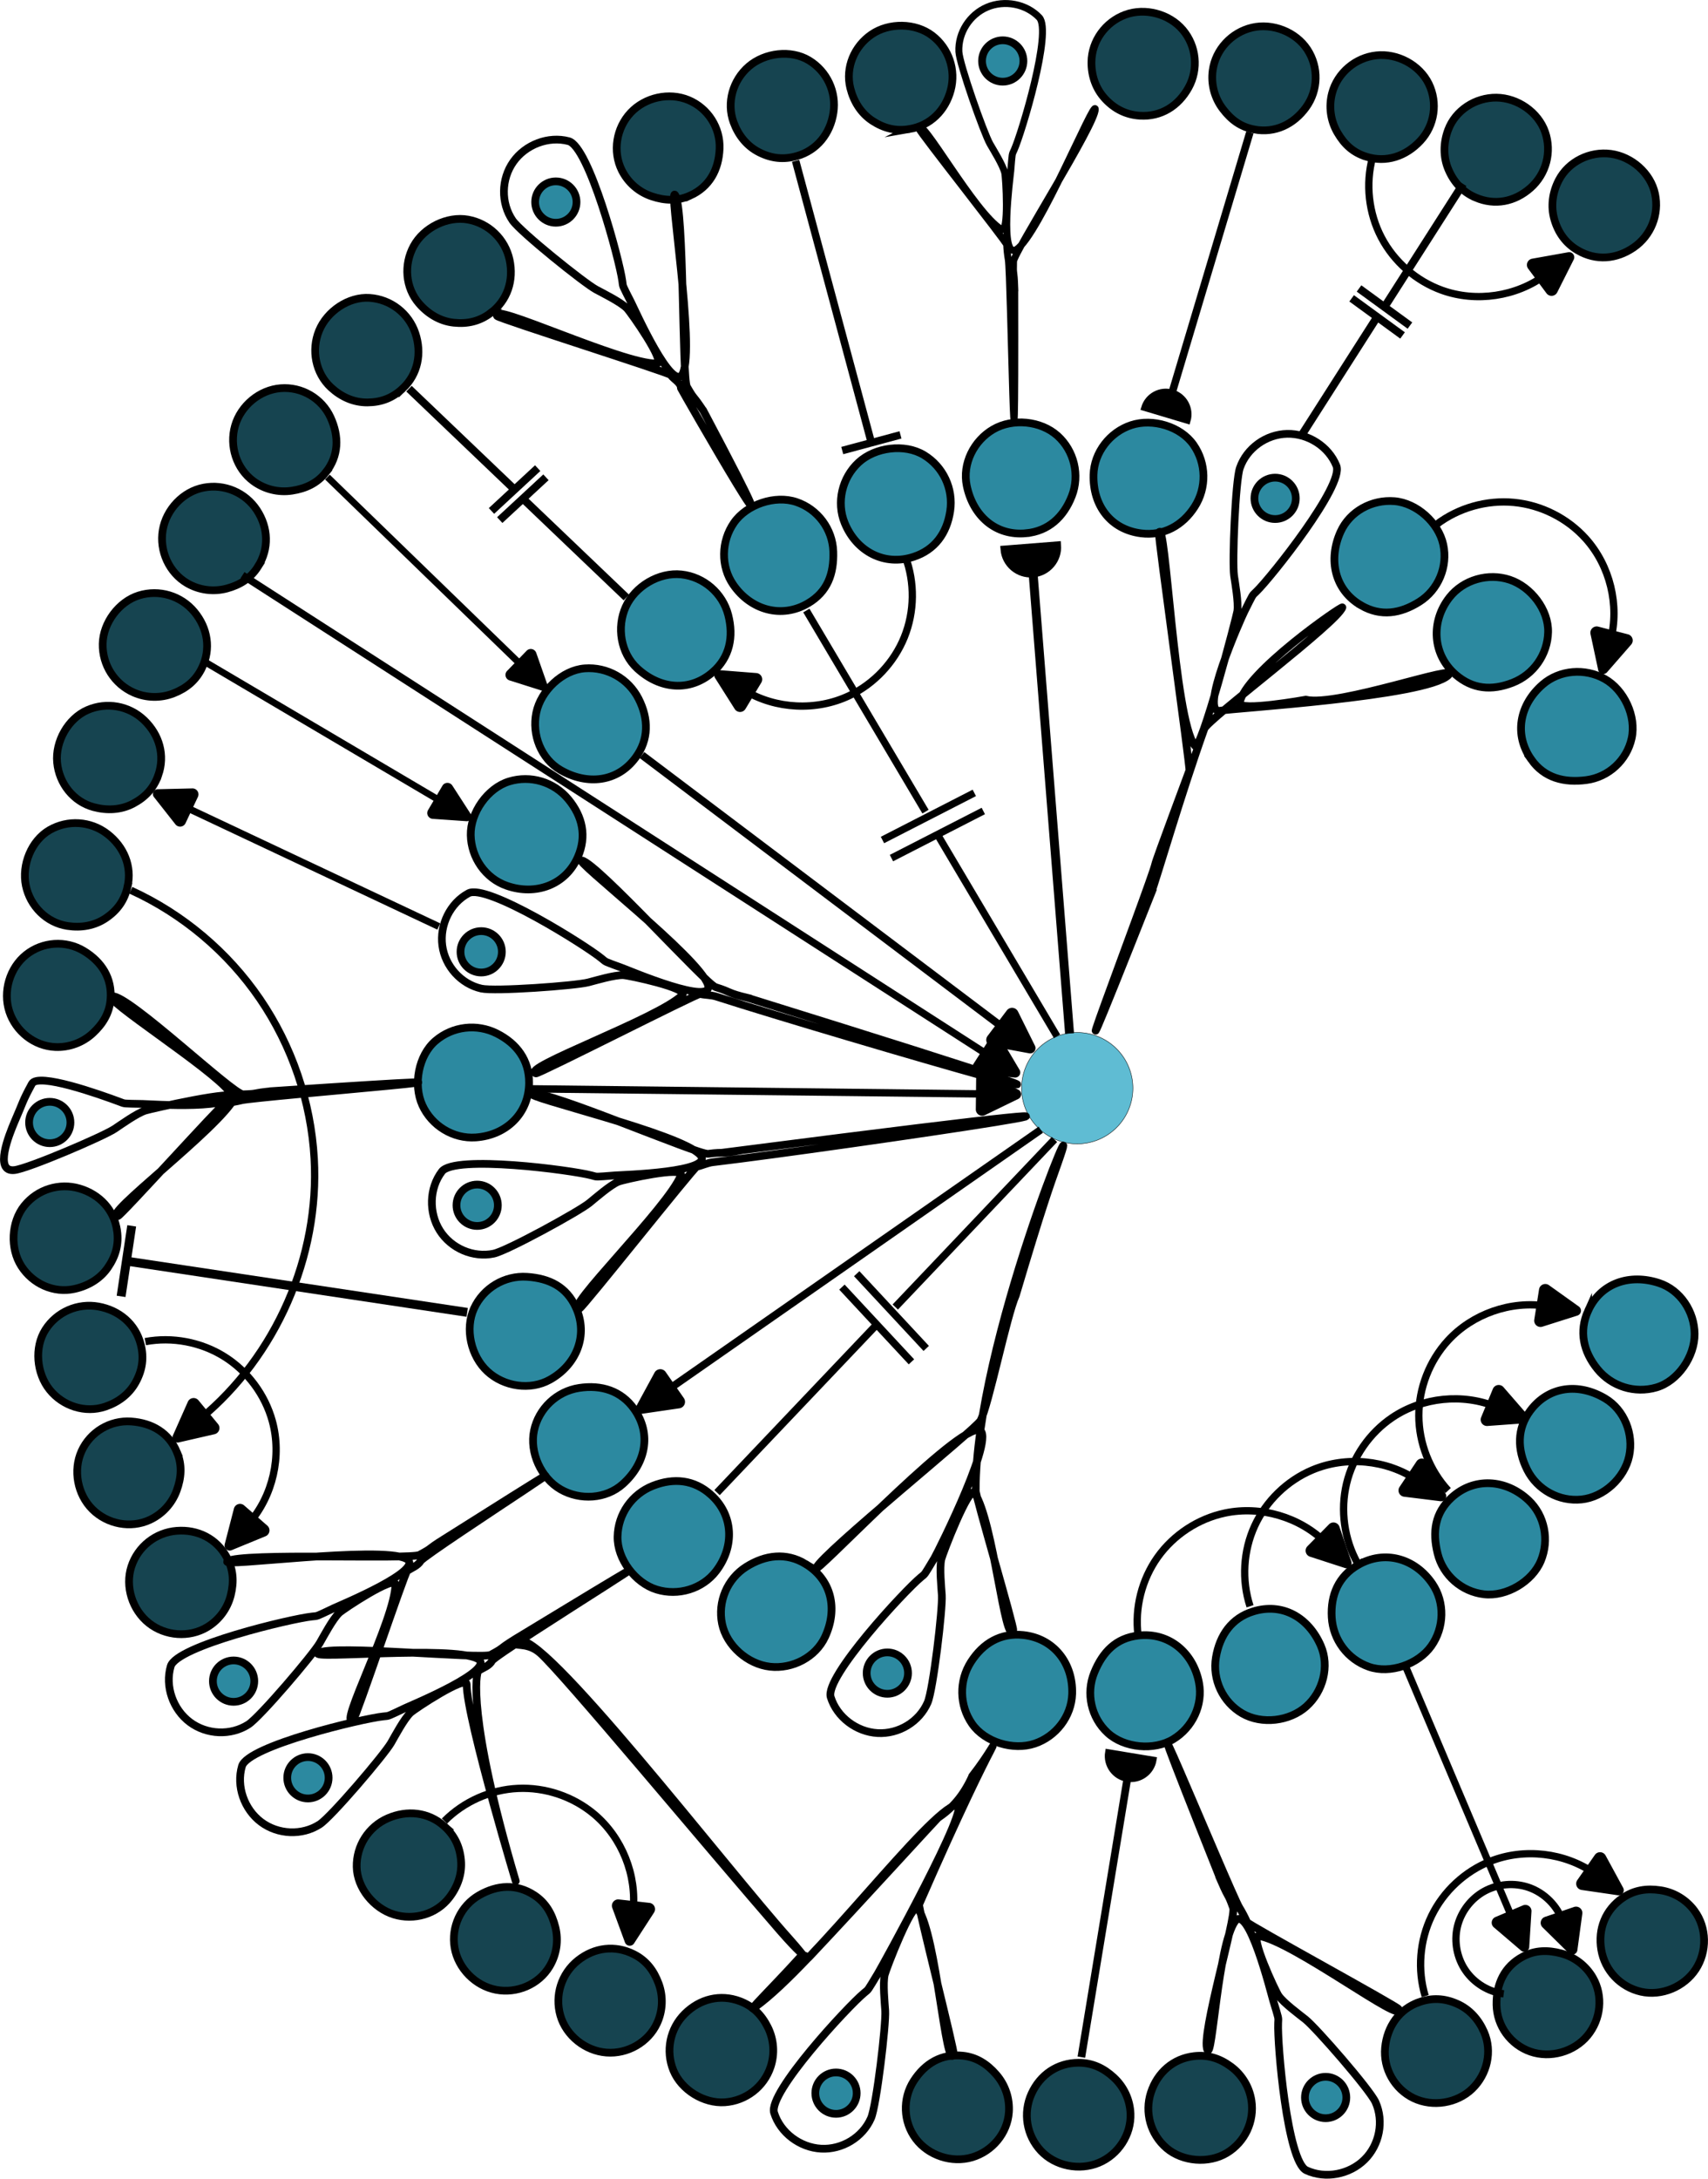 <?xml version="1.0" encoding="UTF-8" standalone="no"?>
<!-- Created with Inkscape (http://www.inkscape.org/) -->

<svg
   width="233.852mm"
   height="298.167mm"
   viewBox="0 0 233.852 298.167"
   version="1.1"
   id="svg1470568"
   sodipodi:docname="logo.svg"
   inkscape:version="1.2 (dc2aeda, 2022-05-15)"
   inkscape:export-filename="logo.png"
   inkscape:export-xdpi="96"
   inkscape:export-ydpi="96"
   xmlns:inkscape="http://www.inkscape.org/namespaces/inkscape"
   xmlns:sodipodi="http://sodipodi.sourceforge.net/DTD/sodipodi-0.dtd"
   xmlns="http://www.w3.org/2000/svg"
   xmlns:svg="http://www.w3.org/2000/svg">
  <sodipodi:namedview
     id="namedview1470570"
     pagecolor="#ffffff"
     bordercolor="#666666"
     borderopacity="1.0"
     inkscape:showpageshadow="2"
     inkscape:pageopacity="0.0"
     inkscape:pagecheckerboard="0"
     inkscape:deskcolor="#d1d1d1"
     inkscape:document-units="mm"
     showgrid="false"
     inkscape:zoom="0.23313216"
     inkscape:cx="208.03651"
     inkscape:cy="1010.1566"
     inkscape:window-width="1512"
     inkscape:window-height="873"
     inkscape:window-x="0"
     inkscape:window-y="38"
     inkscape:window-maximized="0"
     inkscape:current-layer="layer1"
     showguides="false">
    <sodipodi:guide
       position="470.562,299.184"
       orientation="1,0"
       id="guide1479672"
       inkscape:locked="false" />
  </sodipodi:namedview>
  <defs
     id="defs1470565">
    <marker
       style="overflow:visible"
       id="SemiCircleIn"
       refX="0"
       refY="0"
       orient="auto"
       inkscape:stockid="SemiCircleIn"
       markerWidth="3.8"
       markerHeight="6.8"
       viewBox="0 0 3.8 6.8"
       inkscape:isstock="true"
       inkscape:collect="always"
       preserveAspectRatio="xMidYMid">
      <path
         style="fill:context-stroke;fill-rule:evenodd;stroke:context-stroke;stroke-width:0.6pt"
         d="m -0.225,-0.027 c 0,1.656 1.344,3 3,3 v -6 c -1.656,0 -3,1.344 -3,3 z"
         id="path180" />
    </marker>
    <inkscape:path-effect
       effect="spiro"
       id="path-effect1482000"
       is_visible="true"
       lpeversion="1" />
    <marker
       style="overflow:visible"
       id="Stop"
       refX="0"
       refY="0"
       orient="auto-start-reverse"
       inkscape:stockid="Stop"
       markerWidth="1"
       markerHeight="8"
       viewBox="0 0 1 8"
       inkscape:isstock="true"
       inkscape:collect="always"
       preserveAspectRatio="xMidYMid">
      <path
         style="fill:none;stroke:context-stroke;stroke-width:1"
         d="M 0,4 V -4"
         id="path171" />
    </marker>
    <marker
       style="overflow:visible"
       id="RoundedArrow"
       refX="0"
       refY="0"
       orient="auto-start-reverse"
       inkscape:stockid="RoundedArrow"
       markerWidth="6.135"
       markerHeight="5.93"
       viewBox="0 0 6.135 5.93"
       inkscape:isstock="true"
       inkscape:collect="always"
       preserveAspectRatio="xMidYMid">
      <path
         transform="scale(0.7)"
         d="m -0.211,-4.106 6.422,3.211 a 1,1 90 0 1 0,1.789 L -0.211,4.106 A 1.236,1.236 31.717 0 1 -2,3 v -6 a 1.236,1.236 148.283 0 1 1.789,-1.106 z"
         style="fill:context-stroke;fill-rule:evenodd;stroke:none"
         id="path1367" />
    </marker>
    <inkscape:path-effect
       effect="spiro"
       id="path-effect1475037"
       is_visible="true"
       lpeversion="1" />
    <inkscape:path-effect
       effect="spiro"
       id="path-effect1470959"
       is_visible="true"
       lpeversion="1" />
    <inkscape:path-effect
       effect="spiro"
       id="path-effect1470959-0"
       is_visible="true"
       lpeversion="1" />
    <marker
       style="overflow:visible"
       id="RoundedArrow-1"
       refX="0"
       refY="0"
       orient="auto-start-reverse"
       inkscape:stockid="RoundedArrow"
       markerWidth="6.135"
       markerHeight="5.93"
       viewBox="0 0 6.135 5.93"
       inkscape:isstock="true"
       inkscape:collect="always"
       preserveAspectRatio="xMidYMid">
      <path
         transform="scale(0.7)"
         d="m -0.211,-4.106 6.422,3.211 a 1,1 90 0 1 0,1.789 L -0.211,4.106 A 1.236,1.236 31.717 0 1 -2,3 v -6 a 1.236,1.236 148.283 0 1 1.789,-1.106 z"
         style="fill:context-stroke;fill-rule:evenodd;stroke:none"
         id="path1367-5" />
    </marker>
    <inkscape:path-effect
       effect="spiro"
       id="path-effect1475037-5"
       is_visible="true"
       lpeversion="1" />
    <marker
       style="overflow:visible"
       id="RoundedArrow-1-0"
       refX="0"
       refY="0"
       orient="auto-start-reverse"
       inkscape:stockid="RoundedArrow"
       markerWidth="6.135"
       markerHeight="5.93"
       viewBox="0 0 6.135 5.93"
       inkscape:isstock="true"
       inkscape:collect="always"
       preserveAspectRatio="xMidYMid">
      <path
         transform="scale(0.7)"
         d="m -0.211,-4.106 6.422,3.211 a 1,1 90 0 1 0,1.789 L -0.211,4.106 A 1.236,1.236 31.717 0 1 -2,3 v -6 a 1.236,1.236 148.283 0 1 1.789,-1.106 z"
         style="fill:context-stroke;fill-rule:evenodd;stroke:none"
         id="path1367-5-6" />
    </marker>
    <inkscape:path-effect
       effect="spiro"
       id="path-effect1475037-5-7"
       is_visible="true"
       lpeversion="1" />
    <marker
       style="overflow:visible"
       id="RoundedArrow-1-6"
       refX="0"
       refY="0"
       orient="auto-start-reverse"
       inkscape:stockid="RoundedArrow"
       markerWidth="6.135"
       markerHeight="5.93"
       viewBox="0 0 6.135 5.93"
       inkscape:isstock="true"
       inkscape:collect="always"
       preserveAspectRatio="xMidYMid">
      <path
         transform="scale(0.7)"
         d="m -0.211,-4.106 6.422,3.211 a 1,1 90 0 1 0,1.789 L -0.211,4.106 A 1.236,1.236 31.717 0 1 -2,3 v -6 a 1.236,1.236 148.283 0 1 1.789,-1.106 z"
         style="fill:context-stroke;fill-rule:evenodd;stroke:none"
         id="path1367-5-5" />
    </marker>
    <inkscape:path-effect
       effect="spiro"
       id="path-effect1475037-5-5"
       is_visible="true"
       lpeversion="1" />
    <marker
       style="overflow:visible"
       id="RoundedArrow-1-6-2"
       refX="0"
       refY="0"
       orient="auto-start-reverse"
       inkscape:stockid="RoundedArrow"
       markerWidth="6.135"
       markerHeight="5.93"
       viewBox="0 0 6.135 5.93"
       inkscape:isstock="true"
       inkscape:collect="always"
       preserveAspectRatio="xMidYMid">
      <path
         transform="scale(0.7)"
         d="m -0.211,-4.106 6.422,3.211 a 1,1 90 0 1 0,1.789 L -0.211,4.106 A 1.236,1.236 31.717 0 1 -2,3 v -6 a 1.236,1.236 148.283 0 1 1.789,-1.106 z"
         style="fill:context-stroke;fill-rule:evenodd;stroke:none"
         id="path1367-5-5-7" />
    </marker>
    <inkscape:path-effect
       effect="spiro"
       id="path-effect1475037-5-5-4"
       is_visible="true"
       lpeversion="1" />
    <inkscape:path-effect
       effect="spiro"
       id="path-effect1475037-0"
       is_visible="true"
       lpeversion="1" />
    <marker
       style="overflow:visible"
       id="Stop-5"
       refX="-24"
       refY="-29.118"
       orient="16.082"
       inkscape:stockid="Stop"
       markerWidth="3.591"
       markerHeight="12.322"
       viewBox="0 0 1 8"
       inkscape:isstock="true"
       inkscape:collect="always"
       preserveAspectRatio="none">
      <path
         style="fill:none;stroke:context-stroke;stroke-width:1"
         d="M 0,4 V -4"
         id="path171-5" />
    </marker>
    <inkscape:path-effect
       effect="spiro"
       id="path-effect1475037-0-3"
       is_visible="true"
       lpeversion="1" />
    <marker
       style="overflow:visible"
       id="Stop-0"
       refX="0"
       refY="0"
       orient="auto"
       inkscape:stockid="Stop"
       markerWidth="1"
       markerHeight="8"
       viewBox="0 0 1 8"
       inkscape:isstock="true"
       inkscape:collect="always"
       preserveAspectRatio="xMidYMid">
      <path
         style="fill:none;stroke:context-stroke;stroke-width:1"
         d="M 0,4 V -4"
         id="path171-9" />
    </marker>
    <inkscape:path-effect
       effect="spiro"
       id="path-effect1475037-0-7"
       is_visible="true"
       lpeversion="1" />
    <marker
       style="overflow:visible"
       id="RoundedArrow-3"
       refX="0"
       refY="0"
       orient="auto-start-reverse"
       inkscape:stockid="RoundedArrow"
       markerWidth="6.135"
       markerHeight="5.93"
       viewBox="0 0 6.135 5.93"
       inkscape:isstock="true"
       inkscape:collect="always"
       preserveAspectRatio="xMidYMid">
      <path
         transform="scale(0.7)"
         d="m -0.211,-4.106 6.422,3.211 a 1,1 90 0 1 0,1.789 L -0.211,4.106 A 1.236,1.236 31.717 0 1 -2,3 v -6 a 1.236,1.236 148.283 0 1 1.789,-1.106 z"
         style="fill:context-stroke;fill-rule:evenodd;stroke:none"
         id="path1367-7" />
    </marker>
    <inkscape:path-effect
       effect="spiro"
       id="path-effect1475037-9"
       is_visible="true"
       lpeversion="1" />
    <marker
       style="overflow:visible"
       id="RoundedArrow-3-6"
       refX="0"
       refY="0"
       orient="auto-start-reverse"
       inkscape:stockid="RoundedArrow"
       markerWidth="6.135"
       markerHeight="5.93"
       viewBox="0 0 6.135 5.93"
       inkscape:isstock="true"
       inkscape:collect="always"
       preserveAspectRatio="xMidYMid">
      <path
         transform="scale(0.7)"
         d="m -0.211,-4.106 6.422,3.211 a 1,1 90 0 1 0,1.789 L -0.211,4.106 A 1.236,1.236 31.717 0 1 -2,3 v -6 a 1.236,1.236 148.283 0 1 1.789,-1.106 z"
         style="fill:context-stroke;fill-rule:evenodd;stroke:none"
         id="path1367-7-9" />
    </marker>
    <inkscape:path-effect
       effect="spiro"
       id="path-effect1475037-9-6"
       is_visible="true"
       lpeversion="1" />
    <marker
       style="overflow:visible"
       id="RoundedArrow-1-6-2-3"
       refX="0"
       refY="0"
       orient="auto-start-reverse"
       inkscape:stockid="RoundedArrow"
       markerWidth="6.135"
       markerHeight="5.93"
       viewBox="0 0 6.135 5.93"
       inkscape:isstock="true"
       inkscape:collect="always"
       preserveAspectRatio="xMidYMid">
      <path
         transform="scale(0.7)"
         d="m -0.211,-4.106 6.422,3.211 a 1,1 90 0 1 0,1.789 L -0.211,4.106 A 1.236,1.236 31.717 0 1 -2,3 v -6 a 1.236,1.236 148.283 0 1 1.789,-1.106 z"
         style="fill:context-stroke;fill-rule:evenodd;stroke:none"
         id="path1367-5-5-7-3" />
    </marker>
    <inkscape:path-effect
       effect="spiro"
       id="path-effect1482000-6"
       is_visible="true"
       lpeversion="1" />
    <marker
       style="overflow:visible"
       id="RoundedArrow-1-6-2-3-5"
       refX="0"
       refY="0"
       orient="auto-start-reverse"
       inkscape:stockid="RoundedArrow"
       markerWidth="6.135"
       markerHeight="5.93"
       viewBox="0 0 6.135 5.93"
       inkscape:isstock="true"
       inkscape:collect="always"
       preserveAspectRatio="xMidYMid">
      <path
         transform="scale(0.7)"
         d="m -0.211,-4.106 6.422,3.211 a 1,1 90 0 1 0,1.789 L -0.211,4.106 A 1.236,1.236 31.717 0 1 -2,3 v -6 a 1.236,1.236 148.283 0 1 1.789,-1.106 z"
         style="fill:context-stroke;fill-rule:evenodd;stroke:none"
         id="path1367-5-5-7-3-5" />
    </marker>
    <inkscape:path-effect
       effect="spiro"
       id="path-effect1482000-6-9"
       is_visible="true"
       lpeversion="1" />
    <marker
       style="overflow:visible"
       id="RoundedArrow-1-6-2-3-3"
       refX="0"
       refY="0"
       orient="auto-start-reverse"
       inkscape:stockid="RoundedArrow"
       markerWidth="6.135"
       markerHeight="5.93"
       viewBox="0 0 6.135 5.93"
       inkscape:isstock="true"
       inkscape:collect="always"
       preserveAspectRatio="xMidYMid">
      <path
         transform="scale(0.7)"
         d="m -0.211,-4.106 6.422,3.211 a 1,1 90 0 1 0,1.789 L -0.211,4.106 A 1.236,1.236 31.717 0 1 -2,3 v -6 a 1.236,1.236 148.283 0 1 1.789,-1.106 z"
         style="fill:context-stroke;fill-rule:evenodd;stroke:none"
         id="path1367-5-5-7-3-2" />
    </marker>
    <inkscape:path-effect
       effect="spiro"
       id="path-effect1482000-6-4"
       is_visible="true"
       lpeversion="1" />
    <marker
       style="overflow:visible"
       id="RoundedArrow-1-6-2-3-6"
       refX="0"
       refY="0"
       orient="auto-start-reverse"
       inkscape:stockid="RoundedArrow"
       markerWidth="6.135"
       markerHeight="5.93"
       viewBox="0 0 6.135 5.93"
       inkscape:isstock="true"
       inkscape:collect="always"
       preserveAspectRatio="xMidYMid">
      <path
         transform="scale(0.7)"
         d="m -0.211,-4.106 6.422,3.211 a 1,1 90 0 1 0,1.789 L -0.211,4.106 A 1.236,1.236 31.717 0 1 -2,3 v -6 a 1.236,1.236 148.283 0 1 1.789,-1.106 z"
         style="fill:context-stroke;fill-rule:evenodd;stroke:none"
         id="path1367-5-5-7-3-3" />
    </marker>
    <inkscape:path-effect
       effect="spiro"
       id="path-effect1482000-6-0"
       is_visible="true"
       lpeversion="1" />
    <marker
       style="overflow:visible"
       id="RoundedArrow-1-6-2-3-6-7"
       refX="0"
       refY="0"
       orient="auto-start-reverse"
       inkscape:stockid="RoundedArrow"
       markerWidth="6.135"
       markerHeight="5.93"
       viewBox="0 0 6.135 5.93"
       inkscape:isstock="true"
       inkscape:collect="always"
       preserveAspectRatio="xMidYMid">
      <path
         transform="scale(0.7)"
         d="m -0.211,-4.106 6.422,3.211 a 1,1 90 0 1 0,1.789 L -0.211,4.106 A 1.236,1.236 31.717 0 1 -2,3 v -6 a 1.236,1.236 148.283 0 1 1.789,-1.106 z"
         style="fill:context-stroke;fill-rule:evenodd;stroke:none"
         id="path1367-5-5-7-3-3-3" />
    </marker>
    <inkscape:path-effect
       effect="spiro"
       id="path-effect1482000-6-0-5"
       is_visible="true"
       lpeversion="1" />
    <inkscape:path-effect
       effect="spiro"
       id="path-effect1475037-0-6"
       is_visible="true"
       lpeversion="1" />
    <marker
       style="overflow:visible"
       id="SemiCircleIn-9"
       refX="0"
       refY="0"
       orient="auto"
       inkscape:stockid="SemiCircleIn"
       markerWidth="3.8"
       markerHeight="6.8"
       viewBox="0 0 3.8 6.8"
       inkscape:isstock="true"
       inkscape:collect="always"
       preserveAspectRatio="xMidYMid">
      <path
         style="fill:context-stroke;fill-rule:evenodd;stroke:context-stroke;stroke-width:0.6pt"
         d="m -0.225,-0.027 c 0,1.656 1.344,3 3,3 v -6 c -1.656,0 -3,1.344 -3,3 z"
         id="path180-3" />
    </marker>
    <inkscape:path-effect
       effect="spiro"
       id="path-effect1475037-0-6-3"
       is_visible="true"
       lpeversion="1" />
    <marker
       style="overflow:visible"
       id="SemiCircleIn-9-4"
       refX="0"
       refY="0"
       orient="auto"
       inkscape:stockid="SemiCircleIn"
       markerWidth="3.8"
       markerHeight="6.8"
       viewBox="0 0 3.8 6.8"
       inkscape:isstock="true"
       inkscape:collect="always"
       preserveAspectRatio="xMidYMid">
      <path
         style="fill:context-stroke;fill-rule:evenodd;stroke:context-stroke;stroke-width:0.6pt"
         d="m -0.225,-0.027 c 0,1.656 1.344,3 3,3 v -6 c -1.656,0 -3,1.344 -3,3 z"
         id="path180-3-1" />
    </marker>
    <inkscape:path-effect
       effect="spiro"
       id="path-effect1475037-0-6-3-0"
       is_visible="true"
       lpeversion="1" />
    <inkscape:path-effect
       effect="spiro"
       id="path-effect1475037-0-6-3-4"
       is_visible="true"
       lpeversion="1" />
    <marker
       style="overflow:visible"
       id="Stop-5-0"
       refX="-24"
       refY="-29.118"
       orient="16.082"
       inkscape:stockid="Stop"
       markerWidth="3.591"
       markerHeight="12.322"
       viewBox="0 0 1 8"
       inkscape:isstock="true"
       inkscape:collect="always"
       preserveAspectRatio="none">
      <path
         style="fill:none;stroke:context-stroke;stroke-width:1"
         d="M 0,4 V -4"
         id="path171-5-5" />
    </marker>
    <inkscape:path-effect
       effect="spiro"
       id="path-effect1475037-0-6-3-4-9"
       is_visible="true"
       lpeversion="1" />
    <marker
       style="overflow:visible"
       id="Stop-5-0-8"
       refX="-24"
       refY="-29.118"
       orient="16.082"
       inkscape:stockid="Stop"
       markerWidth="3.591"
       markerHeight="12.322"
       viewBox="0 0 1 8"
       inkscape:isstock="true"
       inkscape:collect="always"
       preserveAspectRatio="none">
      <path
         style="fill:none;stroke:context-stroke;stroke-width:1"
         d="M 0,4 V -4"
         id="path171-5-5-7" />
    </marker>
    <inkscape:path-effect
       effect="spiro"
       id="path-effect1475037-0-6-3-4-9-0"
       is_visible="true"
       lpeversion="1" />
    <marker
       style="overflow:visible"
       id="Stop-5-2"
       refX="-24"
       refY="-29.118"
       orient="16.082"
       inkscape:stockid="Stop"
       markerWidth="3.591"
       markerHeight="12.322"
       viewBox="0 0 1 8"
       inkscape:isstock="true"
       inkscape:collect="always"
       preserveAspectRatio="none">
      <path
         style="fill:none;stroke:context-stroke;stroke-width:1"
         d="M 0,4 V -4"
         id="path171-5-2" />
    </marker>
    <inkscape:path-effect
       effect="spiro"
       id="path-effect1475037-0-6-3-4-2"
       is_visible="true"
       lpeversion="1" />
    <marker
       style="overflow:visible"
       id="Stop-5-6"
       refX="-24"
       refY="-29.118"
       orient="16.082"
       inkscape:stockid="Stop"
       markerWidth="3.591"
       markerHeight="12.322"
       viewBox="0 0 1 8"
       inkscape:isstock="true"
       inkscape:collect="always"
       preserveAspectRatio="none">
      <path
         style="fill:none;stroke:context-stroke;stroke-width:1"
         d="M 0,4 V -4"
         id="path171-5-0" />
    </marker>
    <inkscape:path-effect
       effect="spiro"
       id="path-effect1475037-0-6-3-4-25"
       is_visible="true"
       lpeversion="1" />
    <marker
       style="overflow:visible"
       id="Stop-5-2-1"
       refX="-24"
       refY="-29.118"
       orient="16.082"
       inkscape:stockid="Stop"
       markerWidth="3.591"
       markerHeight="12.322"
       viewBox="0 0 1 8"
       inkscape:isstock="true"
       inkscape:collect="always"
       preserveAspectRatio="none">
      <path
         style="fill:none;stroke:context-stroke;stroke-width:1"
         d="M 0,4 V -4"
         id="path171-5-2-4" />
    </marker>
    <inkscape:path-effect
       effect="spiro"
       id="path-effect1475037-0-6-3-4-2-2"
       is_visible="true"
       lpeversion="1" />
    <marker
       style="overflow:visible"
       id="Stop-5-0-1"
       refX="-24"
       refY="-29.118"
       orient="16.082"
       inkscape:stockid="Stop"
       markerWidth="3.591"
       markerHeight="12.322"
       viewBox="0 0 1 8"
       inkscape:isstock="true"
       inkscape:collect="always"
       preserveAspectRatio="none">
      <path
         style="fill:none;stroke:context-stroke;stroke-width:1"
         d="M 0,4 V -4"
         id="path171-5-5-2" />
    </marker>
    <inkscape:path-effect
       effect="spiro"
       id="path-effect1475037-0-6-3-4-9-8"
       is_visible="true"
       lpeversion="1" />
    <marker
       style="overflow:visible"
       id="Stop-5-0-8-5"
       refX="-24"
       refY="-29.118"
       orient="16.082"
       inkscape:stockid="Stop"
       markerWidth="3.591"
       markerHeight="12.322"
       viewBox="0 0 1 8"
       inkscape:isstock="true"
       inkscape:collect="always"
       preserveAspectRatio="none">
      <path
         style="fill:none;stroke:context-stroke;stroke-width:1"
         d="M 0,4 V -4"
         id="path171-5-5-7-6" />
    </marker>
    <inkscape:path-effect
       effect="spiro"
       id="path-effect1475037-0-6-3-4-9-0-2"
       is_visible="true"
       lpeversion="1" />
    <marker
       style="overflow:visible"
       id="RoundedArrow-1-6-2-3-3-9"
       refX="0"
       refY="0"
       orient="auto-start-reverse"
       inkscape:stockid="RoundedArrow"
       markerWidth="6.135"
       markerHeight="5.93"
       viewBox="0 0 6.135 5.93"
       inkscape:isstock="true"
       inkscape:collect="always"
       preserveAspectRatio="xMidYMid">
      <path
         transform="scale(0.7)"
         d="m -0.211,-4.106 6.422,3.211 a 1,1 90 0 1 0,1.789 L -0.211,4.106 A 1.236,1.236 31.717 0 1 -2,3 v -6 a 1.236,1.236 148.283 0 1 1.789,-1.106 z"
         style="fill:context-stroke;fill-rule:evenodd;stroke:none"
         id="path1367-5-5-7-3-2-8" />
    </marker>
    <inkscape:path-effect
       effect="spiro"
       id="path-effect1482000-6-4-8"
       is_visible="true"
       lpeversion="1" />
    <marker
       style="overflow:visible"
       id="RoundedArrow-1-6-2-3-3-9-7"
       refX="0"
       refY="0"
       orient="auto-start-reverse"
       inkscape:stockid="RoundedArrow"
       markerWidth="6.135"
       markerHeight="5.93"
       viewBox="0 0 6.135 5.93"
       inkscape:isstock="true"
       inkscape:collect="always"
       preserveAspectRatio="xMidYMid">
      <path
         transform="scale(0.7)"
         d="m -0.211,-4.106 6.422,3.211 a 1,1 90 0 1 0,1.789 L -0.211,4.106 A 1.236,1.236 31.717 0 1 -2,3 v -6 a 1.236,1.236 148.283 0 1 1.789,-1.106 z"
         style="fill:context-stroke;fill-rule:evenodd;stroke:none"
         id="path1367-5-5-7-3-2-8-7" />
    </marker>
    <inkscape:path-effect
       effect="spiro"
       id="path-effect1482000-6-4-8-1"
       is_visible="true"
       lpeversion="1" />
    <marker
       style="overflow:visible"
       id="Stop-5-08"
       refX="-24"
       refY="-29.118"
       orient="16.082"
       inkscape:stockid="Stop"
       markerWidth="3.591"
       markerHeight="12.322"
       viewBox="0 0 1 8"
       inkscape:isstock="true"
       inkscape:collect="always"
       preserveAspectRatio="none">
      <path
         style="fill:none;stroke:context-stroke;stroke-width:1"
         d="M 0,4 V -4"
         id="path171-5-05" />
    </marker>
    <inkscape:path-effect
       effect="spiro"
       id="path-effect1475037-0-6-3-4-97"
       is_visible="true"
       lpeversion="1" />
    <marker
       style="overflow:visible"
       id="Stop-5-2-0"
       refX="-24"
       refY="-29.118"
       orient="16.082"
       inkscape:stockid="Stop"
       markerWidth="3.591"
       markerHeight="12.322"
       viewBox="0 0 1 8"
       inkscape:isstock="true"
       inkscape:collect="always"
       preserveAspectRatio="none">
      <path
         style="fill:none;stroke:context-stroke;stroke-width:1"
         d="M 0,4 V -4"
         id="path171-5-2-7" />
    </marker>
    <inkscape:path-effect
       effect="spiro"
       id="path-effect1475037-0-6-3-4-2-3"
       is_visible="true"
       lpeversion="1" />
    <marker
       style="overflow:visible"
       id="Stop-5-0-5"
       refX="-24"
       refY="-29.118"
       orient="16.082"
       inkscape:stockid="Stop"
       markerWidth="3.591"
       markerHeight="12.322"
       viewBox="0 0 1 8"
       inkscape:isstock="true"
       inkscape:collect="always"
       preserveAspectRatio="none">
      <path
         style="fill:none;stroke:context-stroke;stroke-width:1"
         d="M 0,4 V -4"
         id="path171-5-5-4" />
    </marker>
    <inkscape:path-effect
       effect="spiro"
       id="path-effect1475037-0-6-3-4-9-00"
       is_visible="true"
       lpeversion="1" />
    <marker
       style="overflow:visible"
       id="Stop-5-0-8-51"
       refX="-24"
       refY="-29.118"
       orient="16.082"
       inkscape:stockid="Stop"
       markerWidth="3.591"
       markerHeight="12.322"
       viewBox="0 0 1 8"
       inkscape:isstock="true"
       inkscape:collect="always"
       preserveAspectRatio="none">
      <path
         style="fill:none;stroke:context-stroke;stroke-width:1"
         d="M 0,4 V -4"
         id="path171-5-5-7-3" />
    </marker>
    <inkscape:path-effect
       effect="spiro"
       id="path-effect1475037-0-6-3-4-9-0-9"
       is_visible="true"
       lpeversion="1" />
    <marker
       style="overflow:visible"
       id="RoundedArrow-1-6-2-3-62"
       refX="0"
       refY="0"
       orient="auto-start-reverse"
       inkscape:stockid="RoundedArrow"
       markerWidth="6.135"
       markerHeight="5.93"
       viewBox="0 0 6.135 5.93"
       inkscape:isstock="true"
       inkscape:collect="always"
       preserveAspectRatio="xMidYMid">
      <path
         transform="scale(0.7)"
         d="m -0.211,-4.106 6.422,3.211 a 1,1 90 0 1 0,1.789 L -0.211,4.106 A 1.236,1.236 31.717 0 1 -2,3 v -6 a 1.236,1.236 148.283 0 1 1.789,-1.106 z"
         style="fill:context-stroke;fill-rule:evenodd;stroke:none"
         id="path1367-5-5-7-3-39" />
    </marker>
    <inkscape:path-effect
       effect="spiro"
       id="path-effect1482000-6-7"
       is_visible="true"
       lpeversion="1" />
    <marker
       style="overflow:visible"
       id="RoundedArrow-1-6-2-3-3-9-7-2"
       refX="0"
       refY="0"
       orient="auto-start-reverse"
       inkscape:stockid="RoundedArrow"
       markerWidth="6.135"
       markerHeight="5.93"
       viewBox="0 0 6.135 5.93"
       inkscape:isstock="true"
       inkscape:collect="always"
       preserveAspectRatio="xMidYMid">
      <path
         transform="scale(0.7)"
         d="m -0.211,-4.106 6.422,3.211 a 1,1 90 0 1 0,1.789 L -0.211,4.106 A 1.236,1.236 31.717 0 1 -2,3 v -6 a 1.236,1.236 148.283 0 1 1.789,-1.106 z"
         style="fill:context-stroke;fill-rule:evenodd;stroke:none"
         id="path1367-5-5-7-3-2-8-7-0" />
    </marker>
    <inkscape:path-effect
       effect="spiro"
       id="path-effect1482000-6-4-8-1-0"
       is_visible="true"
       lpeversion="1" />
    <marker
       style="overflow:visible"
       id="Stop-5-3"
       refX="-24"
       refY="-29.118"
       orient="16.082"
       inkscape:stockid="Stop"
       markerWidth="3.591"
       markerHeight="12.322"
       viewBox="0 0 1 8"
       inkscape:isstock="true"
       inkscape:collect="always"
       preserveAspectRatio="none">
      <path
         style="fill:none;stroke:context-stroke;stroke-width:1"
         d="M 0,4 V -4"
         id="path171-5-54" />
    </marker>
    <inkscape:path-effect
       effect="spiro"
       id="path-effect1475037-0-6-3-4-975"
       is_visible="true"
       lpeversion="1" />
    <marker
       style="overflow:visible"
       id="Stop-5-2-00"
       refX="-24"
       refY="-29.118"
       orient="16.082"
       inkscape:stockid="Stop"
       markerWidth="3.591"
       markerHeight="12.322"
       viewBox="0 0 1 8"
       inkscape:isstock="true"
       inkscape:collect="always"
       preserveAspectRatio="none">
      <path
         style="fill:none;stroke:context-stroke;stroke-width:1"
         d="M 0,4 V -4"
         id="path171-5-2-0" />
    </marker>
    <inkscape:path-effect
       effect="spiro"
       id="path-effect1475037-0-6-3-4-2-6"
       is_visible="true"
       lpeversion="1" />
    <marker
       style="overflow:visible"
       id="Stop-5-0-3"
       refX="-24"
       refY="-29.118"
       orient="16.082"
       inkscape:stockid="Stop"
       markerWidth="3.591"
       markerHeight="12.322"
       viewBox="0 0 1 8"
       inkscape:isstock="true"
       inkscape:collect="always"
       preserveAspectRatio="none">
      <path
         style="fill:none;stroke:context-stroke;stroke-width:1"
         d="M 0,4 V -4"
         id="path171-5-5-6" />
    </marker>
    <inkscape:path-effect
       effect="spiro"
       id="path-effect1475037-0-6-3-4-9-009"
       is_visible="true"
       lpeversion="1" />
    <marker
       style="overflow:visible"
       id="Stop-5-0-8-3"
       refX="-24"
       refY="-29.118"
       orient="16.082"
       inkscape:stockid="Stop"
       markerWidth="3.591"
       markerHeight="12.322"
       viewBox="0 0 1 8"
       inkscape:isstock="true"
       inkscape:collect="always"
       preserveAspectRatio="none">
      <path
         style="fill:none;stroke:context-stroke;stroke-width:1"
         d="M 0,4 V -4"
         id="path171-5-5-7-1" />
    </marker>
    <inkscape:path-effect
       effect="spiro"
       id="path-effect1475037-0-6-3-4-9-0-1"
       is_visible="true"
       lpeversion="1" />
    <marker
       style="overflow:visible"
       id="RoundedArrow-1-6-2-3-6-1"
       refX="0"
       refY="0"
       orient="auto-start-reverse"
       inkscape:stockid="RoundedArrow"
       markerWidth="6.135"
       markerHeight="5.93"
       viewBox="0 0 6.135 5.93"
       inkscape:isstock="true"
       inkscape:collect="always"
       preserveAspectRatio="xMidYMid">
      <path
         transform="scale(0.7)"
         d="m -0.211,-4.106 6.422,3.211 a 1,1 90 0 1 0,1.789 L -0.211,4.106 A 1.236,1.236 31.717 0 1 -2,3 v -6 a 1.236,1.236 148.283 0 1 1.789,-1.106 z"
         style="fill:context-stroke;fill-rule:evenodd;stroke:none"
         id="path1367-5-5-7-3-3-31" />
    </marker>
    <inkscape:path-effect
       effect="spiro"
       id="path-effect1482000-6-0-0"
       is_visible="true"
       lpeversion="1" />
    <marker
       style="overflow:visible"
       id="RoundedArrow-3-6-0"
       refX="0"
       refY="0"
       orient="auto-start-reverse"
       inkscape:stockid="RoundedArrow"
       markerWidth="6.135"
       markerHeight="5.93"
       viewBox="0 0 6.135 5.93"
       inkscape:isstock="true"
       inkscape:collect="always"
       preserveAspectRatio="xMidYMid">
      <path
         transform="scale(0.7)"
         d="m -0.211,-4.106 6.422,3.211 a 1,1 90 0 1 0,1.789 L -0.211,4.106 A 1.236,1.236 31.717 0 1 -2,3 v -6 a 1.236,1.236 148.283 0 1 1.789,-1.106 z"
         style="fill:context-stroke;fill-rule:evenodd;stroke:none"
         id="path1367-7-9-7" />
    </marker>
    <inkscape:path-effect
       effect="spiro"
       id="path-effect1475037-9-6-9"
       is_visible="true"
       lpeversion="1" />
    <marker
       style="overflow:visible"
       id="RoundedArrow-1-6-2-3-3-8"
       refX="0"
       refY="0"
       orient="auto-start-reverse"
       inkscape:stockid="RoundedArrow"
       markerWidth="6.135"
       markerHeight="5.93"
       viewBox="0 0 6.135 5.93"
       inkscape:isstock="true"
       inkscape:collect="always"
       preserveAspectRatio="xMidYMid">
      <path
         transform="scale(0.7)"
         d="m -0.211,-4.106 6.422,3.211 a 1,1 90 0 1 0,1.789 L -0.211,4.106 A 1.236,1.236 31.717 0 1 -2,3 v -6 a 1.236,1.236 148.283 0 1 1.789,-1.106 z"
         style="fill:context-stroke;fill-rule:evenodd;stroke:none"
         id="path1367-5-5-7-3-2-1" />
    </marker>
    <inkscape:path-effect
       effect="spiro"
       id="path-effect1482000-6-4-5"
       is_visible="true"
       lpeversion="1" />
  </defs>
  <g
     inkscape:groupmode="layer"
     id="layer2"
     inkscape:label="bg"
     style="display:none"
     transform="translate(-0.108,1.031)">
    <path
       d="m 117.464,3.56 a 141.49,141.49 0 1 0 141.49,141.49 141.49,141.49 0 0 0 -141.49,-141.49 z"
       style="fill:none;stroke:#000000;stroke-width:1.058;stroke-linecap:round;stroke-miterlimit:10;stroke-dasharray:none"
       id="path1472484"
       transform="translate(30.591,2.867)" />
    <path
       d="M 117.768,60.052 A 84.443,84.443 0 1 0 202.211,144.495 84.443,84.443 0 0 0 117.768,60.052 Z"
       style="fill:none;stroke:#000000;stroke-width:0.632;stroke-linecap:round;stroke-miterlimit:10;stroke-dasharray:none"
       id="path1472484-3"
       transform="translate(30.591,2.867)" />
    <rect
       style="fill:none;fill-opacity:1;stroke:#000000;stroke-width:1.315;stroke-linecap:round;stroke-miterlimit:10;stroke-dasharray:none"
       id="rect1484612"
       width="295.124"
       height="368.983"
       x="0.158"
       y="1.047" />
  </g>
  <g
     inkscape:label="Layer 1"
     inkscape:groupmode="layer"
     id="layer1"
     transform="translate(30.483,3.898)">
    <path
       d="M 94.045,13.765 C 96.89,13.281 98.939,11.238 99.686,8.456 100.432,5.674 99.427,2.719 97.138,0.967 94.849,-0.785 91.249,-0.821 88.864,0.802 86.479,2.424 85.242,5.348 85.933,8.143 c 0.453,1.833 1.452,3.463 3.034,4.497 1.582,1.034 3.213,1.442 5.079,1.125 z m -15.426,3.695 C 81.393,16.665 83.194,14.366 83.628,11.519 84.061,8.672 82.734,5.846 80.264,4.359 77.795,2.873 74.24,3.313 72.048,5.189 c -2.191,1.876 -3.083,4.959 -2.089,7.661 0.652,1.772 1.811,3.241 3.497,4.094 1.687,0.853 3.343,1.038 5.162,0.516 z m -14.607,5.407 c 2.628,-1.192 3.91,-3.53 4.028,-6.408 0.117,-2.878 -1.595,-5.551 -4.255,-6.66 -2.66,-1.109 -5.941,-0.382 -7.914,1.722 -1.973,2.104 -2.502,5.308 -1.218,7.885 0.842,1.69 2.322,2.976 4.114,3.574 1.793,0.599 3.522,0.667 5.245,-0.114 z M 36.69,38.944 c 2.308,-1.731 3.203,-4.486 2.592,-7.301 -0.611,-2.815 -2.859,-4.981 -5.696,-5.489 -2.837,-0.508 -6.051,1.094 -7.431,3.627 -1.381,2.533 -1.145,5.698 0.745,7.87 1.239,1.424 2.873,2.417 4.753,2.615 1.88,0.197 3.524,-0.187 5.038,-1.322 z M 24.638,49.283 c 2.106,-1.972 2.663,-4.843 1.75,-7.575 -0.913,-2.732 -3.383,-4.641 -6.259,-4.837 -2.876,-0.197 -5.831,1.817 -6.927,4.485 -1.097,2.668 -0.482,5.822 1.633,7.775 1.387,1.28 3.084,2.057 4.974,2.048 1.89,-0.009 3.448,-0.603 4.829,-1.896 z M 14.112,60.763 c 1.796,-2.258 1.863,-4.928 0.658,-7.544 -1.206,-2.616 -3.944,-4.212 -6.818,-3.988 -2.874,0.224 -5.46,2.37 -6.257,5.142 -0.797,2.772 0.195,5.868 2.513,7.577 1.52,1.12 3.423,1.589 5.292,1.304 1.868,-0.285 3.435,-1.011 4.613,-2.491 z M 4.844,73.636 C 6.379,71.193 6.27,68.334 4.694,65.924 3.117,63.513 0.243,62.293 -2.588,62.833 c -2.831,0.54 -5.131,2.984 -5.616,5.827 -0.485,2.843 0.879,5.833 3.372,7.273 1.635,0.944 3.579,1.199 5.404,0.709 1.825,-0.491 3.266,-1.404 4.273,-3.006 z m -7.674,13.871 c 1.253,-2.599 0.792,-5.442 -1.043,-7.661 -1.835,-2.22 -4.827,-3.112 -7.581,-2.26 -2.754,0.852 -4.913,3.749 -4.97,6.633 -0.056,2.884 1.627,5.515 4.266,6.667 1.73,0.755 3.691,0.79 5.449,0.098 1.759,-0.692 3.057,-1.773 3.878,-3.477 z M -8.811,102.182 c 0.952,-2.724 0.148,-5.505 -1.925,-7.505 -2.073,-2 -5.146,-2.55 -7.787,-1.394 -2.64,1.156 -4.407,4.297 -4.139,7.168 0.268,2.872 2.23,5.369 5.011,6.113 1.824,0.488 3.733,0.403 5.402,-0.482 1.67,-0.886 2.811,-2.115 3.436,-3.901 z m -4.211,15.284 c 0.642,-2.813 -0.5,-5.497 -2.784,-7.252 -2.284,-1.754 -5.399,-1.956 -7.894,-0.512 -2.494,1.445 -3.83,4.774 -3.243,7.599 0.586,2.824 2.852,5.092 5.699,5.523 1.867,0.283 3.717,-0.022 5.278,-1.088 1.561,-1.066 2.524,-2.425 2.945,-4.27 z m -2.324,15.391 c 0.221,-2.877 -1.197,-5.121 -3.662,-6.611 -2.465,-1.49 -5.639,-1.278 -7.893,0.519 -2.254,1.796 -3.204,5.023 -2.31,7.765 0.894,2.742 3.44,4.748 6.317,4.864 1.886,0.075 3.726,-0.603 5.113,-1.887 1.387,-1.283 2.289,-2.764 2.434,-4.65 z m 0.892,31.682 c -0.408,-2.856 -2.383,-4.966 -5.144,-5.784 -2.762,-0.817 -5.742,0.113 -7.551,2.356 -1.809,2.244 -1.972,5.835 -0.415,8.263 1.557,2.428 4.435,3.745 7.249,3.132 1.845,-0.401 3.511,-1.359 4.588,-2.912 1.077,-1.554 1.541,-3.182 1.274,-5.055 z m 3.239,15.546 c -0.716,-2.795 -2.956,-4.667 -5.79,-5.18 -2.834,-0.513 -5.696,0.735 -7.251,3.162 -1.555,2.427 -1.231,5.99 0.58,8.235 1.811,2.245 4.863,3.227 7.593,2.312 1.79,-0.6 3.296,-1.718 4.198,-3.379 0.902,-1.661 1.139,-3.317 0.67,-5.15 z m 4.965,14.771 c -1.113,-2.662 -3.408,-4.016 -6.281,-4.217 -2.873,-0.202 -5.598,1.432 -6.786,4.059 -1.187,2.626 -0.56,5.928 1.486,7.962 2.045,2.034 5.229,2.658 7.843,1.451 1.714,-0.792 3.043,-2.234 3.693,-4.008 0.651,-1.774 0.774,-3.502 0.044,-5.247 z m 6.8,14.34 c -1.399,-2.524 -3.954,-3.811 -6.826,-3.593 -2.872,0.219 -5.326,2.148 -6.219,4.889 -0.893,2.74 0.134,5.933 2.39,7.731 2.256,1.797 5.53,2.046 7.995,0.558 1.616,-0.975 2.778,-2.554 3.23,-4.39 0.452,-1.835 0.347,-3.541 -0.57,-5.195 z m 29.768,36.81 c -2.152,-1.922 -5.056,-2.215 -7.697,-1.065 -2.641,1.15 -4.325,3.778 -4.268,6.66 0.057,2.882 2.336,5.657 5.091,6.509 2.756,0.851 5.838,-0.037 7.59,-2.322 1.149,-1.498 1.776,-3.264 1.597,-5.145 -0.179,-1.882 -0.903,-3.377 -2.314,-4.637 z m 12.345,9.461 c -2.414,-1.581 -5.056,-1.424 -7.551,0.015 -2.495,1.439 -3.843,4.323 -3.357,7.164 0.486,2.841 2.853,5.234 5.687,5.774 2.834,0.539 5.817,-0.72 7.304,-3.185 0.976,-1.616 1.268,-3.555 0.812,-5.389 -0.456,-1.834 -1.312,-3.342 -2.895,-4.379 z m 13.647,8.091 c -2.573,-1.305 -5.405,-0.949 -7.66,0.842 -2.255,1.792 -3.206,4.766 -2.408,7.535 0.797,2.77 3.433,4.849 6.309,5.072 2.876,0.223 5.72,-1.395 6.927,-4.009 0.792,-1.714 0.869,-3.673 0.214,-5.446 -0.655,-1.773 -1.694,-3.138 -3.381,-3.994 z m 14.515,6.421 c -2.701,-1.016 -5.495,-0.309 -7.54,1.719 -2.045,2.028 -2.664,5.088 -1.567,7.754 1.097,2.665 4.161,4.555 7.039,4.357 2.878,-0.197 5.351,-2.106 6.265,-4.836 0.6,-1.79 0.463,-3.746 -0.382,-5.437 -0.844,-1.691 -2.044,-2.891 -3.815,-3.557 z m 30.511,7.457 c -2.869,-0.304 -5.159,1.036 -6.717,3.458 -1.558,2.422 -1.437,5.608 0.294,7.912 1.732,2.304 4.926,3.351 7.693,2.537 2.767,-0.815 4.845,-3.296 5.045,-6.168 0.131,-1.884 -0.494,-3.742 -1.736,-5.166 -1.242,-1.425 -2.698,-2.374 -4.579,-2.573 z m 15.847,0.967 c -2.885,0.01 -5.246,1.623 -6.437,4.245 -1.191,2.622 -0.682,5.703 1.29,7.805 1.972,2.102 5.263,2.747 7.925,1.636 2.662,-1.111 4.456,-3.852 4.341,-6.729 -0.075,-1.887 -0.899,-3.666 -2.289,-4.946 -1.39,-1.28 -2.938,-2.017 -4.83,-2.011 z m 15.844,-0.91 c -2.867,0.327 -5.03,2.234 -5.928,4.97 -0.897,2.737 -0.054,5.743 2.137,7.617 2.19,1.874 5.783,2.151 8.254,0.663 2.471,-1.489 3.801,-4.315 3.37,-7.162 -0.283,-1.867 -1.297,-3.544 -2.82,-4.664 -1.523,-1.12 -3.133,-1.638 -5.013,-1.424 z m 30.786,-7.386 c -2.723,0.953 -4.383,3.363 -4.655,6.23 -0.272,2.867 1.306,5.658 3.904,6.907 2.598,1.248 5.932,0.726 8.011,-1.274 2.079,-1.999 2.791,-5.134 1.639,-7.773 -0.755,-1.73 -1.992,-3.126 -3.725,-3.88 -1.733,-0.754 -3.388,-0.834 -5.174,-0.21 z m 14.235,-6.248 c -2.551,1.349 -3.684,3.742 -3.632,6.622 0.052,2.88 1.923,5.45 4.644,6.398 2.722,0.949 5.963,0.03 7.804,-2.19 1.841,-2.221 2.181,-5.442 0.741,-7.935 -0.944,-1.635 -2.501,-2.827 -4.327,-3.313 -1.826,-0.487 -3.558,-0.467 -5.23,0.418 z m 13.669,-8.036 c -2.384,1.625 -3.439,4.272 -2.958,7.111 0.48,2.84 2.626,5.108 5.437,5.746 2.811,0.638 5.907,-0.665 7.489,-3.077 1.583,-2.412 1.539,-5.681 -0.169,-7.999 -1.12,-1.519 -2.799,-2.531 -4.668,-2.812 -1.869,-0.281 -3.567,-0.035 -5.131,1.031 z m -6.17,-225.452 c 2.494,1.451 5.268,1.23 7.642,-0.4 2.375,-1.63 3.531,-4.53 2.928,-7.349 -0.603,-2.819 -3.184,-5.074 -6.042,-5.463 -2.859,-0.388 -5.807,1.044 -7.131,3.6 -0.869,1.676 -1.135,3.575 -0.606,5.39 0.53,1.814 1.574,3.269 3.209,4.221 z m -14.013,-7.241 c 2.652,1.137 5.368,0.602 7.527,-1.305 2.158,-1.907 2.952,-4.927 2.01,-7.651 -0.942,-2.724 -3.768,-4.671 -6.652,-4.708 -2.884,-0.037 -5.627,1.721 -6.631,4.419 -0.658,1.77 -0.696,3.698 0.051,5.434 0.746,1.736 1.955,3.065 3.695,3.81 z M 156.57,17.545 c 2.75,0.873 5.449,-0.06 7.411,-2.169 1.963,-2.108 2.417,-5.221 1.151,-7.811 -1.266,-2.589 -4.3,-4.2 -7.168,-3.886 -2.867,0.314 -5.326,2.385 -6.062,5.169 -0.483,1.825 -0.219,3.768 0.733,5.401 0.952,1.633 2.131,2.724 3.935,3.296 z m -15.326,-3.721 c 2.836,0.531 5.394,-0.7 7.085,-3.032 1.691,-2.332 1.766,-5.489 0.194,-7.905 -1.572,-2.416 -4.778,-3.67 -7.585,-3.009 -2.808,0.662 -4.994,3.005 -5.384,5.858 -0.256,1.871 0.244,3.766 1.388,5.27 1.145,1.504 2.442,2.469 4.302,2.817 z m -15.651,-1.887 c 2.88,0.179 5.263,-1.327 6.656,-3.848 1.392,-2.521 1.081,-5.679 -0.775,-7.884 -1.857,-2.205 -5.193,-3.088 -7.897,-2.086 -2.705,1.002 -4.587,3.58 -4.622,6.459 -0.024,1.888 0.59,3.674 1.877,5.058 1.287,1.384 2.873,2.184 4.761,2.301 z"
       style="fill:#164450;stroke:#000000;stroke-width:1.058;stroke-linecap:round;stroke-miterlimit:10;stroke-dasharray:none"
       id="path1472486"
       sodipodi:nodetypes="ccscccccscscsccscccccccccccccccscsccccscscccssssccssccsccccsccccccccsccscccccscccccscscsssccccscscccccccccsccccccsscccccccsssccsccscccsscccccssscsccccccsccscccsccscccccccsccscccsccccccsscccccsccccccsccccccccccc" />
    <path
       d="m 117.008,137.406 a 7.62,7.62 0 1 0 7.62,7.62 7.62,7.62 0 0 0 -7.62,-7.62 z"
       style="fill:#5fbcd3;stroke:#000000;stroke-width:0.057;stroke-linecap:round;stroke-miterlimit:10;stroke-dasharray:none"
       id="path1472484-0" />
    <path
       d="m 109.997,69.081 c 3.059,-0.288 5.147,-2.215 6.269,-5.084 1.123,-2.869 0.325,-6.21 -1.967,-8.264 -2.292,-2.053 -6.125,-2.416 -8.785,-0.875 -2.66,1.54 -4.262,4.707 -3.633,7.724 0.858,4.12 3.939,6.893 8.116,6.5 z m -15.405,3.229 c 2.92,-0.955 4.564,-3.222 5.021,-6.268 0.458,-3.046 -0.96,-6.072 -3.592,-7.665 -2.632,-1.594 -6.689,-1.077 -8.946,1.01 -2.257,2.087 -3.071,5.449 -1.901,8.3 1.597,3.893 5.43,5.927 9.418,4.623 z m -14.436,6.353 c 2.644,-1.566 3.556,-4.005 3.451,-7.084 -0.105,-3.079 -2.139,-5.795 -5.055,-6.777 -2.916,-0.982 -6.798,0.324 -8.55,2.85 -1.751,2.526 -1.833,5.961 -0.075,8.492 2.401,3.456 6.618,4.657 10.228,2.519 z m -13.047,9.42 c 2.318,-2.017 2.882,-4.838 2.114,-7.821 -0.767,-2.983 -3.356,-5.217 -6.416,-5.546 -3.059,-0.329 -6.349,1.631 -7.615,4.432 -1.266,2.801 -0.692,6.338 1.573,8.428 3.092,2.854 7.179,3.261 10.344,0.507 z M 56.544,99.781 c 1.823,-2.473 1.802,-5.306 0.406,-8.052 -1.396,-2.746 -4.307,-4.385 -7.376,-4.154 -3.068,0.231 -6.01,3.058 -6.633,6.068 -0.624,3.01 0.652,6.303 3.321,7.844 3.644,2.105 7.793,1.671 10.282,-1.706 z m -7.908,13.595 c 1.229,-2.816 0.654,-5.528 -1.313,-7.898 -1.967,-2.371 -5.168,-3.328 -8.11,-2.427 -2.942,0.902 -5.307,4.269 -5.246,7.343 0.061,3.073 2.013,5.909 4.922,6.926 3.972,1.389 8.069,-0.099 9.747,-3.944 z m -6.679,30.904 c 0.011,-3.073 -1.659,-5.349 -4.408,-6.739 -2.749,-1.391 -6.066,-0.994 -8.405,1.006 -2.339,1.999 -3.072,6.01 -1.8,8.808 1.272,2.798 4.225,4.627 7.299,4.413 4.198,-0.291 7.3,-3.293 7.314,-7.488 z m 6.394,30.724 c -1.288,-2.789 -3.596,-3.953 -6.669,-4.163 -3.073,-0.21 -5.991,1.539 -7.266,4.339 -1.275,2.801 -0.415,6.528 1.846,8.61 2.261,2.083 5.831,2.634 8.526,1.14 3.68,-2.04 5.322,-6.117 3.562,-9.926 z m 7.995,13.936 c -1.778,-2.506 -4.498,-3.355 -7.543,-2.89 -3.045,0.464 -5.539,2.825 -6.171,5.836 -0.632,3.012 0.973,6.507 3.636,8.042 2.663,1.535 6.212,1.337 8.51,-0.716 3.138,-2.803 3.995,-6.85 1.568,-10.272 z m 10.488,11.708 c -2.292,-2.047 -5.06,-2.333 -7.926,-1.205 -2.866,1.129 -4.776,3.87 -4.838,6.947 -0.062,3.076 2.418,6.353 5.357,7.255 2.939,0.902 6.249,-0.075 8.125,-2.521 2.561,-3.339 2.412,-7.681 -0.717,-10.476 z m 12.955,9.477 c -2.631,-1.588 -5.49,-1.239 -8.097,0.403 -2.606,1.642 -3.936,4.782 -3.313,7.796 0.623,3.013 3.513,5.533 6.567,5.877 3.054,0.345 6.251,-1.3 7.543,-4.098 1.765,-3.82 0.891,-7.811 -2.701,-9.978 z m 29.823,9.741 c -3.056,-0.324 -5.492,1.087 -7.154,3.681 -1.662,2.593 -1.603,5.934 0.148,8.464 1.752,2.529 5.659,3.694 8.573,2.714 2.913,-0.98 5.033,-3.721 5.135,-6.801 0.138,-4.206 -2.53,-7.616 -6.702,-8.058 z m 15.767,0.066 c -3.053,0.348 -4.876,2.223 -6.041,5.074 -1.166,2.851 -0.424,6.154 1.834,8.244 2.259,2.09 6.343,2.466 8.973,0.875 2.63,-1.591 4.108,-4.7 3.534,-7.728 -0.783,-4.134 -4.132,-6.94 -8.3,-6.465 z m 15.714,-3.296 c -2.936,0.905 -4.583,3.248 -5.096,6.285 -0.513,3.038 0.945,6.132 3.607,7.675 2.663,1.543 6.48,1.087 8.771,-0.963 2.29,-2.05 3.204,-5.504 1.971,-8.329 -1.683,-3.856 -5.244,-5.904 -9.253,-4.668 z m 14.371,-6.365 c -2.66,1.537 -3.789,4.098 -3.612,7.174 0.176,3.075 2.184,5.745 5.088,6.765 2.903,1.02 6.77,-0.34 8.546,-2.849 1.776,-2.509 1.876,-5.97 0.141,-8.516 -2.37,-3.478 -6.53,-4.672 -10.163,-2.574 z m 12.782,-9.197 c -2.258,2.084 -2.639,4.649 -1.896,7.638 0.742,2.99 3.299,5.224 6.356,5.577 3.056,0.353 6.592,-1.733 7.775,-4.57 1.184,-2.837 0.547,-6.21 -1.702,-8.316 -3.073,-2.876 -7.45,-3.174 -10.533,-0.329 z m 10.795,-11.926 c -1.843,2.458 -1.81,5.328 -0.434,8.084 1.376,2.756 4.38,4.4 7.44,4.08 3.06,-0.32 5.872,-2.92 6.523,-5.925 0.651,-3.004 -0.645,-6.336 -3.297,-7.906 -3.621,-2.144 -7.715,-1.69 -10.232,1.667 z m 7.911,-13.653 c -1.268,2.799 -0.663,5.57 1.276,7.964 1.939,2.394 5.128,3.389 8.081,2.523 2.952,-0.867 5.24,-4.234 5.225,-7.308 -0.014,-3.074 -1.949,-6.029 -4.878,-6.987 -3.999,-1.308 -7.971,-0.013 -9.704,3.808 z m -7.762,-75.433 c 1.781,2.504 4.462,3.198 7.516,2.798 3.054,-0.4 5.547,-2.707 6.209,-5.712 0.662,-3.005 -1.016,-6.633 -3.697,-8.136 -2.681,-1.503 -6.153,-1.252 -8.483,0.766 -3.18,2.755 -3.976,6.866 -1.545,10.284 z M 168.807,88.422 c 2.322,2.012 4.925,2.235 7.797,1.121 2.872,-1.114 4.795,-3.845 4.873,-6.921 0.078,-3.076 -2.352,-6.216 -5.27,-7.183 -2.917,-0.967 -6.324,-0.007 -8.228,2.416 -2.6,3.309 -2.343,7.82 0.828,10.567 z M 155.899,78.968 c 2.664,1.531 5.329,1.136 7.938,-0.503 2.608,-1.639 3.941,-4.822 3.288,-7.829 -0.653,-3.007 -3.642,-5.704 -6.706,-5.948 -3.064,-0.244 -6.09,1.384 -7.359,4.192 -1.734,3.834 -0.798,7.996 2.839,10.087 z m -30.143,-9.873 c 3.048,0.387 5.678,-1.056 7.335,-3.652 1.658,-2.596 1.595,-5.936 -0.161,-8.463 -1.755,-2.527 -5.606,-3.66 -8.526,-2.7 -2.92,0.961 -5.089,3.729 -5.166,6.81 -0.107,4.207 2.356,7.476 6.518,8.005 z"
       style="fill:#2c89a0;fill-opacity:1;stroke:#000000;stroke-width:1.058;stroke-linecap:round;stroke-miterlimit:10;stroke-dasharray:none"
       id="path1472484-0-1"
       sodipodi:nodetypes="cccsccccccccsscscssscccsccccccccccccsccscscsccccsccscscccscccscccccccccccccsccccccsccccsccccccccsssccscsccsccsscccccscccccsccccccscc" />
    <circle
       style="fill:#2c89a0;stroke:#000000;stroke-width:1.058;stroke-linecap:round;stroke-miterlimit:10;stroke-dasharray:none"
       id="path1472749"
       cx="45.62"
       cy="23.754"
       r="2.832" />
    <circle
       style="fill:#2c89a0;stroke:#000000;stroke-width:1.058;stroke-linecap:round;stroke-miterlimit:10;stroke-dasharray:none"
       id="path1472749-4"
       cx="151.017"
       cy="283.157"
       r="2.832" />
    <circle
       style="fill:#2c89a0;stroke:#000000;stroke-width:1.058;stroke-linecap:round;stroke-miterlimit:10;stroke-dasharray:none"
       id="path1472749-4-2"
       cx="1.5"
       cy="226.175"
       r="2.832" />
    <circle
       style="fill:#2c89a0;stroke:#000000;stroke-width:1.058;stroke-linecap:round;stroke-miterlimit:10;stroke-dasharray:none"
       id="path1472749-4-2-75"
       cx="11.678"
       cy="239.402"
       r="2.832" />
    <circle
       style="fill:#2c89a0;stroke:#000000;stroke-width:1.058;stroke-linecap:round;stroke-miterlimit:10;stroke-dasharray:none"
       id="path1472749-4-2-7"
       cx="-23.67"
       cy="149.723"
       r="2.832" />
    <circle
       style="fill:#2c89a0;stroke:#000000;stroke-width:1.058;stroke-linecap:round;stroke-miterlimit:10;stroke-dasharray:none"
       id="path1472749-4-2-7-1"
       cx="34.849"
       cy="161.049"
       r="2.832" />
    <circle
       style="fill:#2c89a0;stroke:#000000;stroke-width:1.058;stroke-linecap:round;stroke-miterlimit:10;stroke-dasharray:none"
       id="path1472749-4-2-9"
       cx="91.009"
       cy="225.074"
       r="2.832" />
    <circle
       style="fill:#2c89a0;stroke:#000000;stroke-width:1.058;stroke-linecap:round;stroke-miterlimit:10;stroke-dasharray:none"
       id="path1472749-4-2-5"
       r="2.832"
       cy="64.304"
       cx="144.101" />
    <circle
       style="fill:#2c89a0;stroke:#000000;stroke-width:1.058;stroke-linecap:round;stroke-miterlimit:10;stroke-dasharray:none"
       id="path1472749-8"
       cx="106.807"
       cy="4.449"
       r="2.832" />
    <path
       style="fill:none;stroke:#000000;stroke-width:0.914;stroke-linecap:butt;stroke-linejoin:miter;stroke-dasharray:none;stroke-opacity:1;marker-end:url(#RoundedArrow)"
       d="M 14.345,61.393 41.204,87.428"
       id="path1475035"
       inkscape:path-effect="#path-effect1475037"
       inkscape:original-d="m 14.345141,61.393478 c 8.953158,8.678562 17.906071,17.356888 26.858741,26.034979" />
    <path
       style="fill:none;stroke:#000000;stroke-width:1.041;stroke-linecap:butt;stroke-linejoin:miter;stroke-dasharray:none;stroke-opacity:1;marker-end:url(#RoundedArrow-3)"
       d="M 57.419,99.441 107.212,137.008"
       id="path1475035-2"
       inkscape:path-effect="#path-effect1475037-9"
       inkscape:original-d="M 57.418755,99.441315 C 74.138118,112.04454 90.493967,124.40537 107.21242,137.00789"
       sodipodi:nodetypes="cc" />
    <path
       style="fill:none;stroke:#000000;stroke-width:1.036;stroke-linecap:butt;stroke-linejoin:miter;stroke-dasharray:none;stroke-opacity:1;marker-end:url(#RoundedArrow-3-6)"
       d="M 112.012,150.713 60.712,186.482"
       id="path1475035-2-8"
       inkscape:path-effect="#path-effect1475037-9-6"
       inkscape:original-d="M 112.0121,150.71308 C 94.911677,162.63651 77.81173,174.55962 60.712246,186.4824" />
    <path
       style="fill:none;stroke:#000000;stroke-width:1.032;stroke-linecap:butt;stroke-linejoin:miter;stroke-dasharray:none;stroke-opacity:1;marker-end:url(#Stop)"
       d="M 78.451,18.117 88.821,56.691"
       id="path1475035-0"
       inkscape:path-effect="#path-effect1475037-0"
       inkscape:original-d="m 78.451438,18.116755 c 3.45651,12.858432 6.912924,25.716516 10.369247,38.574252" />
    <path
       style="fill:none;stroke:#000000;stroke-width:1.032;stroke-linecap:butt;stroke-linejoin:miter;stroke-dasharray:none;stroke-opacity:1;marker-end:url(#SemiCircleIn)"
       d="M 140.644,14.221 129.937,50.05"
       id="path1475035-0-4"
       sodipodi:nodetypes="cc"
       inkscape:original-d="M 140.64357,14.220757 C 151.40439,28.153659 128.24914,54.862892 129.9367,50.050223"
       inkscape:path-effect="#path-effect1475037-0-6" />
    <path
       style="fill:none;stroke:#000000;stroke-width:0.946;stroke-linecap:butt;stroke-linejoin:miter;stroke-dasharray:none;stroke-opacity:1;marker-end:url(#RoundedArrow-1)"
       d="M 29.595,122.899 -5.433,106.399"
       id="path1475035-1"
       inkscape:path-effect="#path-effect1475037-5"
       inkscape:original-d="M 29.595195,122.89923 C 17.918921,117.39897 6.2429681,111.89886 -5.4326799,106.3989" />
    <path
       style="fill:none;stroke:#000000;stroke-width:0.921;stroke-linecap:butt;stroke-linejoin:miter;stroke-dasharray:none;stroke-opacity:1;marker-end:url(#RoundedArrow-1-6)"
       d="M -2.247,86.793 30.219,105.955"
       id="path1475035-1-8"
       inkscape:path-effect="#path-effect1475037-5-5"
       inkscape:original-d="M -2.2468261,86.792596 C 8.5752564,93.180321 19.397041,99.567867 30.218544,105.95526" />
    <path
       style="fill:none;stroke:#000000;stroke-width:1;stroke-linecap:butt;stroke-linejoin:miter;stroke-dasharray:none;stroke-opacity:1;marker-end:url(#RoundedArrow-1-6-2)"
       d="M 2.719,74.817 105.114,140.69"
       id="path1475035-1-8-4"
       inkscape:path-effect="#path-effect1475037-5-5-4"
       inkscape:original-d="M 2.7190179,74.817444 C 36.851754,96.775459 70.983547,118.73286 105.11445,140.68974" />
    <path
       style="fill:none;stroke:#000000;stroke-width:1.008;stroke-linecap:butt;stroke-linejoin:miter;stroke-dasharray:none;stroke-opacity:1;marker-end:url(#RoundedArrow-1-0)"
       d="m 42.05,145.113 62.505,0.705"
       id="path1475035-1-6"
       inkscape:path-effect="#path-effect1475037-5-7"
       inkscape:original-d="m 42.050181,145.11265 c 20.835598,0.23509 41.670615,0.47016 62.505089,0.70522"
       sodipodi:nodetypes="cc" />
    <path
       d="m 136.704,253.526 c 1.222,2.81 0.846,1.444 1.646,3.658 0.467,1.293 -4.462,17.459 -3.524,19.448 0.684,1.449 1.448,-14.256 3.757,-17.548 1.862,-2.654 4.964,9.84 5.24,10.759 0.818,2.725 0.729,2.275 0.692,3.143 -0.124,2.877 1.248,18.925 3.863,20.137 2.615,1.212 5.903,0.569 7.957,-1.457 2.054,-2.026 2.688,-5.25 1.507,-7.876 -0.775,-1.722 -8.108,-10.142 -9.587,-11.319 -0.867,-0.69 -2.969,-2.239 -3.678,-3.235 -0.427,-0.6 -4.056,-8.402 -2.716,-8.194 4.658,0.723 20.069,12.368 19.125,9.992 -0.149,-0.374 -20.559,-11.497 -20.726,-11.865 -0.312,-0.69 -0.661,-1.367 -1.067,-2.025 -1.199,-1.942 -19.672,-46.714 -2.489,-3.618 z"
       style="fill:none;stroke:#000000;stroke-width:1.058;stroke-linecap:round;stroke-miterlimit:10;stroke-dasharray:none"
       id="path1475373"
       sodipodi:nodetypes="csssscscsssssssc" />
    <path
       d="m 30.329,206.727 c -2.599,1.624 -1.303,1.05 -3.374,2.169 -1.21,0.654 -24.458,-0.348 -26.286,0.874 -1.332,0.89 20.845,-2.16 24.442,-0.362 2.901,1.449 -8.998,6.364 -9.866,6.773 -2.574,1.212 -2.142,1.057 -3.007,1.149 -2.864,0.302 -18.532,4.033 -19.345,6.798 -0.812,2.766 0.31,5.922 2.617,7.654 2.307,1.732 5.59,1.882 8.012,0.326 1.588,-1.021 8.832,-9.519 9.777,-11.155 0.554,-0.959 1.775,-3.268 2.656,-4.116 0.531,-0.511 7.71,-5.254 7.702,-3.898 -0.026,4.714 -7.992,19.832 -5.782,18.546 0.348,-0.202 7.058,-20.188 7.398,-20.407 0.636,-0.411 1.442,-0.695 1.845,-1.355 0.659,-1.079 36.065,-23.734 3.211,-2.996 z"
       style="fill:none;stroke:#000000;stroke-width:1.058;stroke-linecap:round;stroke-miterlimit:10;stroke-dasharray:none"
       id="path1475373-2"
       sodipodi:nodetypes="csssscscsssssssc" />
    <path
       d="m 40.086,220.401 c -2.599,1.624 -1.303,1.05 -3.374,2.169 -1.21,0.654 -21.789,-1.46 -23.617,-0.238 -1.332,0.89 18.175,-1.047 21.772,0.75 2.901,1.449 -8.998,6.364 -9.866,6.773 -2.574,1.212 -2.142,1.057 -3.007,1.149 -2.864,0.302 -18.532,4.033 -19.345,6.798 -0.812,2.766 0.31,5.922 2.617,7.654 2.307,1.732 5.59,1.882 8.012,0.326 1.588,-1.021 8.832,-9.519 9.777,-11.155 0.554,-0.959 1.775,-3.268 2.656,-4.116 0.531,-0.511 7.71,-5.254 7.702,-3.898 -0.026,4.714 7.4,29.229 6.676,26.777 -6.588,-22.312 -5.4,-28.419 -5.06,-28.638 0.636,-0.411 1.498,-0.664 1.845,-1.355 0.538,-1.071 39.723,-25.173 3.211,-2.996 z"
       style="fill:none;stroke:#000000;stroke-width:1.058;stroke-linecap:round;stroke-miterlimit:10;stroke-dasharray:none"
       id="path1475373-2-62"
       sodipodi:nodetypes="csssscscsssssssc" />
    <path
       d="m 127.006,118.695 c 1.036,-2.867 4.088,-13.547 7.411,-22.863 0.46,-1.289 18.214,-14.524 18.894,-16.603 0.132,-0.403 -13.472,8.993 -14.054,13.084 -0.17,1.197 9.041,-0.458 9.041,-0.458 4.403,1.014 21.437,-5.131 19.507,-3.327 -3.119,2.917 -29.574,4.505 -31.163,4.831 -3.16,0.648 2.817,-12.699 3.245,-13.553 1.269,-2.53 1.026,-2.143 1.647,-2.746 2.055,-1.996 12.023,-14.542 10.96,-17.204 -1.064,-2.663 -3.881,-4.443 -6.75,-4.381 -2.869,0.063 -5.53,1.962 -6.469,4.668 -0.616,1.775 -1.062,12.874 -0.796,14.735 0.156,1.091 0.618,3.648 0.451,4.852 -0.101,0.726 -4.996,19.49 -5.823,18.424 -2.875,-3.704 -3.983,-31.51 -4.922,-29.146 -0.148,0.372 4.306,32.154 4.175,32.534 -0.245,0.712 -4.525,12.082 -4.68,12.835 -0.459,2.224 -17.677,47.226 -0.671,4.317 z"
       style="fill:none;stroke:#000000;stroke-width:1.053;stroke-linecap:round;stroke-miterlimit:10;stroke-dasharray:none"
       id="path1475373-2-4"
       sodipodi:nodetypes="cssssssscscsssssscc" />
    <path
       d="m 108.597,173.378 c -1.261,2.793 -3.726,15.047 -4.828,17.127 -0.644,1.215 -21.654,18.136 -22.497,20.166 -0.614,1.48 18.043,-18.373 22.033,-18.874 3.217,-0.404 -5.37,16.737 -5.865,17.559 -1.468,2.437 -1.195,2.068 -1.864,2.624 -2.215,1.841 -13.18,13.638 -12.321,16.389 0.859,2.751 3.544,4.755 6.424,4.915 2.88,0.16 5.695,-1.536 6.846,-4.175 0.755,-1.731 2.066,-12.819 1.944,-14.705 -0.071,-1.105 -0.336,-3.704 -0.074,-4.898 0.158,-0.72 3.814,-10.222 4.56,-9.09 2.594,3.936 4.162,21.096 5.288,18.801 0.177,-0.361 -5.294,-18.779 -5.133,-19.15 -0.064,-20.116 15.553,-56.951 11.245,-44.776 -1.079,3.048 -2.11,5.815 -5.757,18.086 z"
       style="fill:none;stroke:#000000;stroke-width:1.058;stroke-linecap:round;stroke-miterlimit:10;stroke-dasharray:none"
       id="path1475373-1"
       sodipodi:nodetypes="csssscscssssscsc" />
    <path
       d="m 102.656,239.141 c -1.261,2.793 -2.782,4.428 -4.671,5.722 -0.238,0.163 -10.42,11.369 -17.621,19.008 -0.585,0.62 -0.247,0.377 -2.757,-2.415 -8.627,-9.594 -34.394,-43.184 -37.153,-40.685 -0.956,0.866 1.074,-0.108 2.963,1.512 2.937,2.519 23.207,26.91 32.86,38.006 5.247,6.031 3.733,2.621 2.816,3.631 -3.998,4.404 -7.686,7.94 -6.176,6.849 8.303,-5.997 23.675,-26.774 27.592,-27.682 2.341,-0.542 -10.325,22.327 -10.821,23.144 -1.475,2.433 -1.195,2.068 -1.864,2.624 -2.215,1.841 -13.18,13.638 -12.321,16.389 0.859,2.751 3.544,4.755 6.424,4.915 2.88,0.16 5.695,-1.536 6.846,-4.175 0.755,-1.731 2.066,-12.819 1.944,-14.705 -0.071,-1.105 -0.336,-3.704 -0.074,-4.898 0.158,-0.72 3.814,-10.222 4.56,-9.09 2.594,3.936 3.768,22.278 4.894,19.983 0.177,-0.361 -4.9,-20.169 -4.739,-20.54 11.472,-26.277 11.978,-23.624 7.298,-17.594 z"
       style="fill:none;stroke:#000000;stroke-width:1.058;stroke-linecap:round;stroke-miterlimit:10;stroke-dasharray:none"
       id="path1475373-1-4"
       sodipodi:nodetypes="csssssssssscscssssscc" />
    <path
       d="m 65.834,52.344 c -1.697,-2.551 -1.087,-1.273 -2.264,-3.311 -0.688,-1.191 -0.35,-24.458 -1.623,-26.251 -0.928,-1.306 2.753,20.775 1.059,24.422 -1.366,2.941 -6.618,-8.813 -7.052,-9.669 -1.285,-2.538 -1.118,-2.111 -1.234,-2.973 -0.384,-2.854 -4.559,-18.41 -7.347,-19.143 -2.788,-0.733 -5.911,0.479 -7.576,2.835 -1.665,2.355 -1.722,5.642 -0.097,8.018 1.066,1.559 9.766,8.557 11.429,9.455 0.975,0.526 3.317,1.682 4.19,2.537 0.526,0.516 5.471,7.557 4.116,7.588 -4.712,0.108 -23.203,-8.669 -21.855,-6.497 0.212,0.342 23.532,7.726 23.761,8.059 0.428,0.624 1.401,1.033 1.407,1.806 6.46e-4,0.095 19.388,33.869 3.087,3.124 z"
       style="fill:none;stroke:#000000;stroke-width:1.058;stroke-linecap:round;stroke-miterlimit:10;stroke-dasharray:none"
       id="path1475373-2-6"
       sodipodi:nodetypes="csssscscssssssscc" />
    <path
       d="m 108.453,35.49 c -0.091,-2.755 -0.229,-1.488 -0.165,-3.605 0.037,-1.237 11.312,-18.877 11.187,-20.851 -0.091,-1.439 -7.73,17.197 -10.752,19.185 -2.437,1.603 -0.891,-9.876 -0.817,-10.736 0.218,-2.55 0.144,-2.144 0.463,-2.858 1.058,-2.365 5.228,-16.243 3.443,-18.124 -1.786,-1.881 -4.749,-2.432 -7.138,-1.418 -2.389,1.014 -3.989,3.501 -3.871,6.088 0.077,1.697 3.42,11.17 4.268,12.645 0.496,0.864 1.742,2.857 2.004,3.925 0.158,0.644 0.608,8.372 -0.444,7.754 -3.656,-2.149 -11.255,-16.023 -11.252,-13.723 4.3e-4,0.362 11.953,15.457 11.97,15.82 0.032,0.68 0.1,1.363 0.221,2.047 0.359,2.022 0.972,45.593 0.882,3.851 z"
       style="fill:none;stroke:#000000;stroke-width:0.952;stroke-linecap:round;stroke-miterlimit:10;stroke-dasharray:none"
       id="path1475373-2-8"
       sodipodi:nodetypes="csssscscssssssscc" />
    <path
       d="m 6.79,145.426 c -3.05,0.299 -1.634,0.361 -3.987,0.442 -1.374,0.047 -15.774,-13.707 -17.954,-13.426 -1.589,0.205 13.652,9.854 16.075,13.064 1.953,2.588 -10.89,1.698 -11.849,1.678 -2.844,-0.059 -2.389,-0.006 -3.204,-0.308 -2.7,-1.003 -11.138,-4.014 -11.983,-2.455 -1.373,2.534 -1.113,2.302 -2.431,5.324 -0.651,1.576 -2.825,6.807 0.037,6.49 1.877,-0.208 12.144,-4.597 13.718,-5.643 0.923,-0.613 3.044,-2.137 4.209,-2.505 0.703,-0.222 12.86,-3.007 12.25,-1.796 -2.12,4.21 -18.559,16.403 -16.008,16.235 0.401,-0.026 14.264,-15.407 14.665,-15.452 0.752,-0.085 1.504,-0.208 2.255,-0.393 2.217,-0.544 50.5,-4.356 4.208,-1.256 z"
       style="fill:none;stroke:#000000;stroke-width:1.058;stroke-linecap:round;stroke-miterlimit:10;stroke-dasharray:none"
       id="path1475373-2-89"
       sodipodi:nodetypes="csssscscssssssscc" />
    <circle
       style="fill:#2c89a0;stroke:#000000;stroke-width:1.058;stroke-linecap:round;stroke-miterlimit:10;stroke-dasharray:none"
       id="path1472749-4-2-90"
       cx="83.98"
       cy="282.561"
       r="2.832" />
    <path
       d="m 71.198,153.497 c -3.007,0.592 -2.378,0.203 -4.712,0.511 -1.363,0.18 -21.946,-8.718 -24.089,-8.227 -1.562,0.358 20.248,5.403 22.969,8.363 2.195,2.387 -10.674,2.744 -11.631,2.817 -2.837,0.217 -2.378,0.226 -3.219,0.003 -2.784,-0.737 -18.754,-2.83 -20.497,-0.534 -1.744,2.295 -1.818,5.645 -0.279,8.084 1.539,2.439 4.554,3.749 7.371,3.157 1.848,-0.388 11.642,-5.751 13.108,-6.944 0.859,-0.699 2.822,-2.422 3.947,-2.9 0.678,-0.289 9.075,-2.165 8.585,-0.9 -1.703,4.395 -16.417,18.676 -13.894,18.261 0.397,-0.065 15.671,-19.341 16.066,-19.425 0.74,-0.157 1.439,-0.519 2.206,-0.609 15.941,-1.877 85.503,-12.122 4.067,-1.657 z"
       style="fill:none;stroke:#000000;stroke-width:1.058;stroke-linecap:round;stroke-miterlimit:10;stroke-dasharray:none"
       id="path1475373-2-3"
       sodipodi:nodetypes="csssscscssssssscc" />
    <path
       d="m 71.951,132.68 c -2.952,-0.706 -2.225,-0.797 -4.454,-1.482 -1.302,-0.4 -16.169,-16.896 -18.301,-17.337 -1.554,-0.322 16.007,13.211 17.237,16.999 0.993,3.054 -10.743,-1.929 -11.635,-2.257 -2.644,-0.974 -2.234,-0.777 -2.9,-1.324 -2.203,-1.811 -15.722,-10.278 -18.238,-8.93 -2.516,1.348 -3.964,4.334 -3.583,7.165 0.381,2.831 2.556,5.253 5.337,5.881 1.824,0.412 12.854,-0.38 14.666,-0.85 1.062,-0.275 3.54,-1.017 4.75,-0.985 0.729,0.019 9.065,1.791 8.102,2.728 -3.345,3.256 -22.481,10.051 -20.038,10.718 0.384,0.105 22.084,-10.958 22.474,-10.87 0.732,0.164 1.509,0.126 2.238,0.361 15.129,4.88 81.994,24.326 4.345,0.184 z"
       style="fill:none;stroke:#000000;stroke-width:1.048;stroke-linecap:round;stroke-miterlimit:10;stroke-dasharray:none"
       id="path1475373-2-3-8"
       sodipodi:nodetypes="csssscscssssssscc" />
    <circle
       style="fill:#2c89a0;stroke:#000000;stroke-width:1.058;stroke-linecap:round;stroke-miterlimit:10;stroke-dasharray:none"
       id="path1472749-4-2-7-9"
       cx="35.4"
       cy="126.363"
       r="2.832" />
    <path
       style="fill:none;stroke:#000000;stroke-width:1.22;stroke-linecap:butt;stroke-linejoin:miter;stroke-dasharray:none;stroke-opacity:1;marker-end:url(#Stop-0)"
       d="m 33.484,175.708 -46.661,-7.017"
       id="path1475035-0-1"
       inkscape:path-effect="#path-effect1475037-0-7"
       inkscape:original-d="m 33.484459,175.70809 c -15.554116,-2.33897 -31.1078004,-4.67788 -46.661075,-7.0167" />
    <path
       style="fill:none;stroke:#000000;stroke-width:1;stroke-linecap:butt;stroke-linejoin:miter;stroke-dasharray:none;stroke-opacity:1;marker-end:url(#RoundedArrow-1-6-2)"
       d="m -12.568,117.94 c 7.09,3.231 13.27,8.429 17.667,14.861 4.397,6.431 6.999,14.077 7.436,21.856 0.755,13.42 -5.213,27.051 -15.585,35.6"
       id="path1481998"
       inkscape:path-effect="#path-effect1482000"
       inkscape:original-d="m -12.568269,117.9403 c 1.793289,23.70818 23.709245,13.20783 25.103577,36.71628 1.394332,23.50845 -3.6308004,39.38542 -15.5846279,35.59986"
       sodipodi:nodetypes="csc" />
    <path
       style="fill:none;stroke:#000000;stroke-width:1;stroke-linecap:butt;stroke-linejoin:miter;stroke-dasharray:none;stroke-opacity:1;marker-end:url(#RoundedArrow-1-6-2-3)"
       d="m 30.368,245.325 c 2.644,-2.667 6.309,-4.296 10.06,-4.47 3.751,-0.174 7.552,1.108 10.431,3.519 3.815,3.195 5.884,8.358 5.33,13.303"
       id="path1481998-3"
       inkscape:path-effect="#path-effect1482000-6"
       inkscape:original-d="m 30.367657,245.32532 c 16.179291,17.42195 16.205674,-4.15755 20.49114,-0.95029 171.084163,128.04017 17.03722,8.81311 5.329905,13.30347"
       sodipodi:nodetypes="csc" />
    <path
       style="fill:none;stroke:#000000;stroke-width:1;stroke-linecap:butt;stroke-linejoin:miter;stroke-dasharray:none;stroke-opacity:1;marker-end:url(#RoundedArrow-1-6-2-3-62)"
       d="m 166.212,67.864 c 2.994,-2.267 6.852,-3.361 10.591,-3.004 3.738,0.358 7.319,2.164 9.829,4.958 3.325,3.702 4.644,9.106 3.397,13.923"
       id="path1481998-3-0"
       inkscape:path-effect="#path-effect1482000-6-7"
       inkscape:original-d="m 166.21157,67.86442 c 13.556,19.532755 16.63047,-1.826627 20.4199,1.953842 151.28148,150.923788 15.62143,11.131433 3.39719,13.922976"
       sodipodi:nodetypes="csc" />
    <path
       style="fill:none;stroke:#000000;stroke-width:1;stroke-linecap:butt;stroke-linejoin:miter;stroke-dasharray:none;stroke-opacity:1;marker-end:url(#RoundedArrow-1-6-2-3-5)"
       d="m 93.473,72.291 c 1.32,3.516 1.27,7.526 -0.138,11.008 -1.408,3.482 -4.159,6.4 -7.552,8.01 -4.496,2.133 -10.051,1.858 -14.314,-0.71"
       id="path1481998-3-1"
       inkscape:path-effect="#path-effect1482000-6-9"
       inkscape:original-d="M 93.473167,72.290965 C 70.888018,79.72094 90.486547,88.752712 85.783215,91.308181 -101.98303,193.32735 70.662897,103.11129 71.469371,90.598341"
       sodipodi:nodetypes="csc" />
    <path
       style="fill:none;stroke:#000000;stroke-width:1;stroke-linecap:butt;stroke-linejoin:miter;stroke-dasharray:none;stroke-opacity:1;marker-end:url(#RoundedArrow-1-6-2-3-3)"
       d="m 125.33,219.867 c -0.464,-3.727 0.521,-7.615 2.702,-10.672 2.181,-3.057 5.538,-5.253 9.212,-6.027 4.869,-1.025 10.207,0.539 13.753,4.03"
       id="path1481998-3-5"
       inkscape:path-effect="#path-effect1482000-6-4"
       inkscape:original-d="m 125.33006,219.86748 c 23.6953,-1.95603 6.74459,-15.31078 11.91433,-16.69848 206.38541,-55.39976 17.45667,-7.94998 13.75327,4.02957"
       sodipodi:nodetypes="csc" />
    <path
       style="fill:none;stroke:#000000;stroke-width:1;stroke-linecap:butt;stroke-linejoin:miter;stroke-dasharray:none;stroke-opacity:1;marker-end:url(#RoundedArrow-1-6-2-3-3-8)"
       d="m -10.585,179.711 c 3.692,-0.688 7.632,0.06 10.816,2.052 3.183,1.992 5.578,5.21 6.572,8.831 1.318,4.798 0.079,10.221 -3.191,13.972"
       id="path1481998-3-5-82"
       inkscape:path-effect="#path-effect1482000-6-4-5"
       inkscape:original-d="m -10.585466,179.71094 c 3.3843397,23.53379 15.6903691,5.80705 17.3879351,10.88349 C 74.572656,393.25491 15.79281,207.53878 3.61136,204.56606"
       sodipodi:nodetypes="csc" />
    <path
       style="fill:none;stroke:#000000;stroke-width:1;stroke-linecap:butt;stroke-linejoin:miter;stroke-dasharray:none;stroke-opacity:1;marker-end:url(#RoundedArrow-1-6-2-3-3-9)"
       d="m 140.666,215.929 c -1.162,-3.571 -0.932,-7.575 0.63,-10.991 1.562,-3.415 4.442,-6.207 7.903,-7.664 4.587,-1.93 10.124,-1.406 14.268,1.35"
       id="path1481998-3-5-8"
       inkscape:path-effect="#path-effect1482000-6-4-8"
       inkscape:original-d="m 140.66624,215.92917 c 22.89498,-6.41194 3.72021,-16.31164 8.5332,-18.65409 192.14315,-93.51513 15.63332,-11.11471 14.26774,1.34964"
       sodipodi:nodetypes="csc" />
    <path
       style="fill:none;stroke:#000000;stroke-width:1;stroke-linecap:butt;stroke-linejoin:miter;stroke-dasharray:none;stroke-opacity:1;marker-end:url(#RoundedArrow-1-6-2-3-3-9-7)"
       d="m 155.393,210.053 c -1.832,-3.278 -2.383,-7.251 -1.513,-10.904 0.87,-3.653 3.154,-6.951 6.267,-9.051 4.125,-2.783 9.66,-3.343 14.259,-1.443"
       id="path1481998-3-5-8-5"
       inkscape:path-effect="#path-effect1482000-6-4-8-1"
       inkscape:original-d="m 155.39267,210.05259 c 21.21696,-10.73005 0.48642,-16.72343 4.75379,-19.95475 170.36114,-129.000595 13.18118,-13.93536 14.25862,-1.4428"
       sodipodi:nodetypes="csc" />
    <path
       style="fill:none;stroke:#000000;stroke-width:1;stroke-linecap:butt;stroke-linejoin:miter;stroke-dasharray:none;stroke-opacity:1;marker-end:url(#RoundedArrow-1-6-2-3-3-9-7-2)"
       d="m 167.789,200.087 c -2.545,-2.761 -4.007,-6.496 -4.012,-10.252 -0.005,-3.755 1.448,-7.494 3.986,-10.262 3.364,-3.667 8.615,-5.501 13.53,-4.725"
       id="path1481998-3-5-8-5-0"
       inkscape:path-effect="#path-effect1482000-6-4-8-1-0"
       inkscape:original-d="m 167.78891,200.08747 c 18.13357,-15.37747 -3.4228,-16.37663 -0.0256,-20.51316 135.62236,-165.138263 9.57218,-16.62261 13.53021,-4.72476"
       sodipodi:nodetypes="csc" />
    <path
       style="fill:none;stroke:#000000;stroke-width:1;stroke-linecap:butt;stroke-linejoin:miter;stroke-dasharray:none;stroke-opacity:1;marker-end:url(#RoundedArrow-1-6-2-3-6)"
       d="m 164.649,269.279 c -1.083,-3.596 -0.765,-7.594 0.872,-10.974 1.637,-3.38 4.577,-6.108 8.07,-7.488 4.628,-1.828 10.153,-1.183 14.235,1.663"
       id="path1481998-3-9"
       inkscape:path-effect="#path-effect1482000-6-0"
       inkscape:original-d="m 164.64919,269.27901 c 23.03043,-5.90705 4.07793,-16.22589 8.94124,-18.46197 194.15261,-89.26835 15.8739,-10.76834 14.23463,1.66297"
       sodipodi:nodetypes="csc" />
    <path
       style="fill:none;stroke:#000000;stroke-width:1;stroke-linecap:butt;stroke-linejoin:miter;stroke-dasharray:none;stroke-opacity:1;marker-end:url(#RoundedArrow-1-6-2-3-6-1)"
       d="m 175.4,268.972 c -2.078,-0.271 -4.02,-1.456 -5.212,-3.18 -1.192,-1.724 -1.615,-3.959 -1.135,-5.999 0.48,-2.04 1.856,-3.852 3.691,-4.863 1.836,-1.011 4.103,-1.205 6.083,-0.521 2.153,0.744 3.924,2.52 4.66,4.676"
       id="path1481998-3-9-1"
       inkscape:path-effect="#path-effect1482000-6-0-0"
       inkscape:original-d="m 175.40023,268.9721 c 23.03043,-5.90705 3.30259,-13.28942 3.42773,-14.56326 326.47219,-3323.30714 4.84601,17.5972 4.66006,4.67612"
       sodipodi:nodetypes="csc" />
    <path
       style="fill:none;stroke:#000000;stroke-width:1;stroke-linecap:butt;stroke-linejoin:miter;stroke-dasharray:none;stroke-opacity:1;marker-end:url(#RoundedArrow-1-6-2-3-6-7)"
       d="m 157.432,17.661 c -0.969,3.628 -0.526,7.614 1.217,10.941 1.743,3.327 4.767,5.961 8.301,7.23 4.683,1.682 10.185,0.863 14.175,-2.11"
       id="path1481998-3-9-2"
       inkscape:path-effect="#path-effect1482000-6-0-5"
       inkscape:original-d="m 157.43196,17.66146 c 23.20498,5.179041 4.58676,16.089459 9.51806,18.171316 196.86684,83.111484 16.20505,10.263234 14.1752,-2.110303"
       sodipodi:nodetypes="csc" />
    <path
       style="fill:none;stroke:#000000;stroke-width:1.049;stroke-linecap:butt;stroke-linejoin:miter;stroke-dasharray:none;stroke-opacity:1;marker-end:url(#SemiCircleIn-9)"
       d="m 117.573,277.636 6.328,-38.334"
       id="path1475035-0-4-4"
       sodipodi:nodetypes="cc"
       inkscape:original-d="m 117.57285,277.63596 c -12.23073,-13.11081 7.42315,-43.51294 6.32768,-38.33387"
       inkscape:path-effect="#path-effect1475037-0-6-3"
       inkscape:transform-center-x="9.1619957"
       inkscape:transform-center-y="10.400936" />
    <path
       style="fill:none;stroke:#000000;stroke-width:1.223;stroke-linecap:butt;stroke-linejoin:miter;stroke-dasharray:none;stroke-opacity:1;marker-end:url(#SemiCircleIn-9-4)"
       d="M 115.955,137.541 110.947,74.355"
       id="path1475035-0-4-4-5"
       sodipodi:nodetypes="cc"
       inkscape:original-d="M 115.95538,137.54109 C 102.85739,122.09791 110.46067,65.715168 110.94705,74.354955"
       inkscape:path-effect="#path-effect1475037-0-6-3-0"
       inkscape:transform-center-x="4.529544"
       inkscape:transform-center-y="20.333846" />
    <g
       id="g1539563"
       transform="matrix(1.069,0,0,1.069,-3.475,-5.043)">
      <path
         style="fill:none;stroke:#000000;stroke-width:1;stroke-linecap:butt;stroke-linejoin:miter;stroke-dasharray:none;stroke-opacity:1;marker-mid:url(#Stop-5)"
         d="M 54.956,77.565 41.747,64.952"
         id="path1475035-0-4-4-8"
         sodipodi:nodetypes="cc"
         inkscape:transform-center-x="-1.611368"
         inkscape:transform-center-y="6.3130285"
         inkscape:original-d="M 54.955784,77.56461 C 46.624694,78.840332 40.026558,63.154525 41.747342,64.951961"
         inkscape:path-effect="#path-effect1475037-0-6-3-4" />
      <path
         style="fill:none;stroke:#000000;stroke-width:1;stroke-linecap:butt;stroke-linejoin:miter;stroke-dasharray:none;stroke-opacity:1;marker-mid:url(#Stop-5-2)"
         d="M 40.324,63.444 27.116,50.831"
         id="path1475035-0-4-4-8-6"
         sodipodi:nodetypes="cc"
         inkscape:transform-center-x="-1.611368"
         inkscape:transform-center-y="6.3130285"
         inkscape:original-d="M 40.324279,63.444071 C 31.993189,64.719793 25.395053,49.033986 27.115837,50.831422"
         inkscape:path-effect="#path-effect1475037-0-6-3-4-2" />
      <path
         style="fill:none;stroke:#000000;stroke-width:1;stroke-linecap:butt;stroke-linejoin:miter;stroke-dasharray:none;stroke-opacity:1;marker-mid:url(#Stop-5-0)"
         d="m 44.659,62.175 -5.918,5.481"
         id="path1475035-0-4-4-8-4"
         sodipodi:nodetypes="cc"
         inkscape:transform-center-x="-2.8266365"
         inkscape:transform-center-y="-0.539374"
         inkscape:original-d="m 44.658526,62.174538 c 0.336755,3.707177 -6.756773,6.191049 -5.917799,5.481148"
         inkscape:path-effect="#path-effect1475037-0-6-3-4-9" />
      <path
         style="fill:none;stroke:#000000;stroke-width:1;stroke-linecap:butt;stroke-linejoin:miter;stroke-dasharray:none;stroke-opacity:1;marker-mid:url(#Stop-5-0-8)"
         d="m 43.601,61.004 -5.918,5.481"
         id="path1475035-0-4-4-8-4-1"
         sodipodi:nodetypes="cc"
         inkscape:transform-center-x="-2.8266365"
         inkscape:transform-center-y="-0.539374"
         inkscape:original-d="m 43.600568,61.004164 c 0.336755,3.707177 -6.756773,6.191049 -5.917799,5.481148"
         inkscape:path-effect="#path-effect1475037-0-6-3-4-9-0" />
    </g>
    <g
       id="g1539563-7"
       transform="matrix(0.206,1.049,-1.049,0.206,217.57,-17.645)">
      <path
         style="fill:none;stroke:#000000;stroke-width:1;stroke-linecap:butt;stroke-linejoin:miter;stroke-dasharray:none;stroke-opacity:1;marker-mid:url(#Stop-5-3)"
         d="M 54.956,77.565 41.747,64.952"
         id="path1475035-0-4-4-8-0"
         sodipodi:nodetypes="cc"
         inkscape:transform-center-x="-1.611368"
         inkscape:transform-center-y="6.3130285"
         inkscape:original-d="M 54.955784,77.56461 C 46.624694,78.840332 40.026558,63.154525 41.747342,64.951961"
         inkscape:path-effect="#path-effect1475037-0-6-3-4-975" />
      <path
         style="fill:none;stroke:#000000;stroke-width:1;stroke-linecap:butt;stroke-linejoin:miter;stroke-dasharray:none;stroke-opacity:1;marker-mid:url(#Stop-5-2-00)"
         d="M 40.324,63.444 27.116,50.831"
         id="path1475035-0-4-4-8-6-1"
         sodipodi:nodetypes="cc"
         inkscape:transform-center-x="-1.611368"
         inkscape:transform-center-y="6.3130285"
         inkscape:original-d="M 40.324279,63.444071 C 31.993189,64.719793 25.395053,49.033986 27.115837,50.831422"
         inkscape:path-effect="#path-effect1475037-0-6-3-4-2-6" />
      <path
         style="fill:none;stroke:#000000;stroke-width:1;stroke-linecap:butt;stroke-linejoin:miter;stroke-dasharray:none;stroke-opacity:1;marker-mid:url(#Stop-5-0-3)"
         d="m 44.659,62.175 -5.918,5.481"
         id="path1475035-0-4-4-8-4-35"
         sodipodi:nodetypes="cc"
         inkscape:transform-center-x="-2.8266365"
         inkscape:transform-center-y="-0.539374"
         inkscape:original-d="m 44.658526,62.174538 c 0.336755,3.707177 -6.756773,6.191049 -5.917799,5.481148"
         inkscape:path-effect="#path-effect1475037-0-6-3-4-9-009" />
      <path
         style="fill:none;stroke:#000000;stroke-width:1;stroke-linecap:butt;stroke-linejoin:miter;stroke-dasharray:none;stroke-opacity:1;marker-mid:url(#Stop-5-0-8-3)"
         d="m 43.601,61.004 -5.918,5.481"
         id="path1475035-0-4-4-8-4-1-33"
         sodipodi:nodetypes="cc"
         inkscape:transform-center-x="-2.8266365"
         inkscape:transform-center-y="-0.539374"
         inkscape:original-d="m 43.600568,61.004164 c 0.336755,3.707177 -6.756773,6.191049 -5.917799,5.481148"
         inkscape:path-effect="#path-effect1475037-0-6-3-4-9-0-1" />
    </g>
    <g
       id="g1539563-18"
       transform="matrix(1.687,0.473,-0.473,1.687,58.216,-18.923)"
       style="stroke-width:0.564;stroke-dasharray:none">
      <path
         style="fill:none;stroke:#000000;stroke-width:0.564;stroke-linecap:butt;stroke-linejoin:miter;stroke-dasharray:none;stroke-opacity:1;marker-mid:url(#Stop-5-08)"
         d="M 54.956,77.565 41.747,64.952"
         id="path1475035-0-4-4-8-2"
         sodipodi:nodetypes="cc"
         inkscape:transform-center-x="-1.611368"
         inkscape:transform-center-y="6.3130285"
         inkscape:original-d="M 54.955784,77.56461 C 46.624694,78.840332 40.026558,63.154525 41.747342,64.951961"
         inkscape:path-effect="#path-effect1475037-0-6-3-4-97" />
      <path
         style="fill:none;stroke:#000000;stroke-width:0.564;stroke-linecap:butt;stroke-linejoin:miter;stroke-dasharray:none;stroke-opacity:1;marker-mid:url(#Stop-5-2-0)"
         d="M 40.324,63.444 27.116,50.831"
         id="path1475035-0-4-4-8-6-8"
         sodipodi:nodetypes="cc"
         inkscape:transform-center-x="-1.611368"
         inkscape:transform-center-y="6.3130285"
         inkscape:original-d="M 40.324279,63.444071 C 31.993189,64.719793 25.395053,49.033986 27.115837,50.831422"
         inkscape:path-effect="#path-effect1475037-0-6-3-4-2-3" />
      <path
         style="fill:none;stroke:#000000;stroke-width:0.564;stroke-linecap:butt;stroke-linejoin:miter;stroke-dasharray:none;stroke-opacity:1;marker-mid:url(#Stop-5-0-5)"
         d="m 44.659,62.175 -5.918,5.481"
         id="path1475035-0-4-4-8-4-6"
         sodipodi:nodetypes="cc"
         inkscape:transform-center-x="-2.8266365"
         inkscape:transform-center-y="-0.539374"
         inkscape:original-d="m 44.658526,62.174538 c 0.336755,3.707177 -6.756773,6.191049 -5.917799,5.481148"
         inkscape:path-effect="#path-effect1475037-0-6-3-4-9-00" />
      <path
         style="fill:none;stroke:#000000;stroke-width:0.564;stroke-linecap:butt;stroke-linejoin:miter;stroke-dasharray:none;stroke-opacity:1;marker-mid:url(#Stop-5-0-8-51)"
         d="m 43.601,61.004 -5.918,5.481"
         id="path1475035-0-4-4-8-4-1-6"
         sodipodi:nodetypes="cc"
         inkscape:transform-center-x="-2.8266365"
         inkscape:transform-center-y="-0.539374"
         inkscape:original-d="m 43.600568,61.004164 c 0.336755,3.707177 -6.756773,6.191049 -5.917799,5.481148"
         inkscape:path-effect="#path-effect1475037-0-6-3-4-9-0-9" />
    </g>
    <g
       id="g1539563-1"
       transform="matrix(0.004,1.732,-1.732,0.004,201.816,104.88)"
       style="stroke-width:0.584;stroke-dasharray:none">
      <path
         style="fill:none;stroke:#000000;stroke-width:0.584;stroke-linecap:butt;stroke-linejoin:miter;stroke-dasharray:none;stroke-opacity:1;marker-mid:url(#Stop-5-6)"
         d="M 54.956,77.565 41.747,64.952"
         id="path1475035-0-4-4-8-62"
         sodipodi:nodetypes="cc"
         inkscape:transform-center-x="-1.611368"
         inkscape:transform-center-y="6.3130285"
         inkscape:original-d="M 54.955784,77.56461 C 46.624694,78.840332 40.026558,63.154525 41.747342,64.951961"
         inkscape:path-effect="#path-effect1475037-0-6-3-4-25" />
      <path
         style="fill:none;stroke:#000000;stroke-width:0.584;stroke-linecap:butt;stroke-linejoin:miter;stroke-dasharray:none;stroke-opacity:1;marker-mid:url(#Stop-5-2-1)"
         d="M 40.324,63.444 27.116,50.831"
         id="path1475035-0-4-4-8-6-6"
         sodipodi:nodetypes="cc"
         inkscape:transform-center-x="-1.611368"
         inkscape:transform-center-y="6.3130285"
         inkscape:original-d="M 40.324279,63.444071 C 31.993189,64.719793 25.395053,49.033986 27.115837,50.831422"
         inkscape:path-effect="#path-effect1475037-0-6-3-4-2-2" />
      <path
         style="fill:none;stroke:#000000;stroke-width:0.584;stroke-linecap:butt;stroke-linejoin:miter;stroke-dasharray:none;stroke-opacity:1;marker-mid:url(#Stop-5-0-1)"
         d="m 44.659,62.175 -5.918,5.481"
         id="path1475035-0-4-4-8-4-3"
         sodipodi:nodetypes="cc"
         inkscape:transform-center-x="-2.8266365"
         inkscape:transform-center-y="-0.539374"
         inkscape:original-d="m 44.658526,62.174538 c 0.336755,3.707177 -6.756773,6.191049 -5.917799,5.481148"
         inkscape:path-effect="#path-effect1475037-0-6-3-4-9-8" />
      <path
         style="fill:none;stroke:#000000;stroke-width:0.584;stroke-linecap:butt;stroke-linejoin:miter;stroke-dasharray:none;stroke-opacity:1;marker-mid:url(#Stop-5-0-8-5)"
         d="m 43.601,61.004 -5.918,5.481"
         id="path1475035-0-4-4-8-4-1-3"
         sodipodi:nodetypes="cc"
         inkscape:transform-center-x="-2.8266365"
         inkscape:transform-center-y="-0.539374"
         inkscape:original-d="m 43.600568,61.004164 c 0.336755,3.707177 -6.756773,6.191049 -5.917799,5.481148"
         inkscape:path-effect="#path-effect1475037-0-6-3-4-9-0-2" />
    </g>
    <path
       style="fill:none;stroke:#000000;stroke-width:0.973;stroke-linecap:butt;stroke-linejoin:miter;stroke-dasharray:none;stroke-opacity:1;marker-end:url(#RoundedArrow-3-6-0)"
       d="M 161.919,224.051 176.681,258.915"
       id="path1475035-2-8-4"
       inkscape:path-effect="#path-effect1475037-9-6-9"
       inkscape:original-d="m 161.91929,224.05143 c 4.92056,11.62151 9.84099,23.2427 14.76128,34.86357" />
  </g>
</svg>
